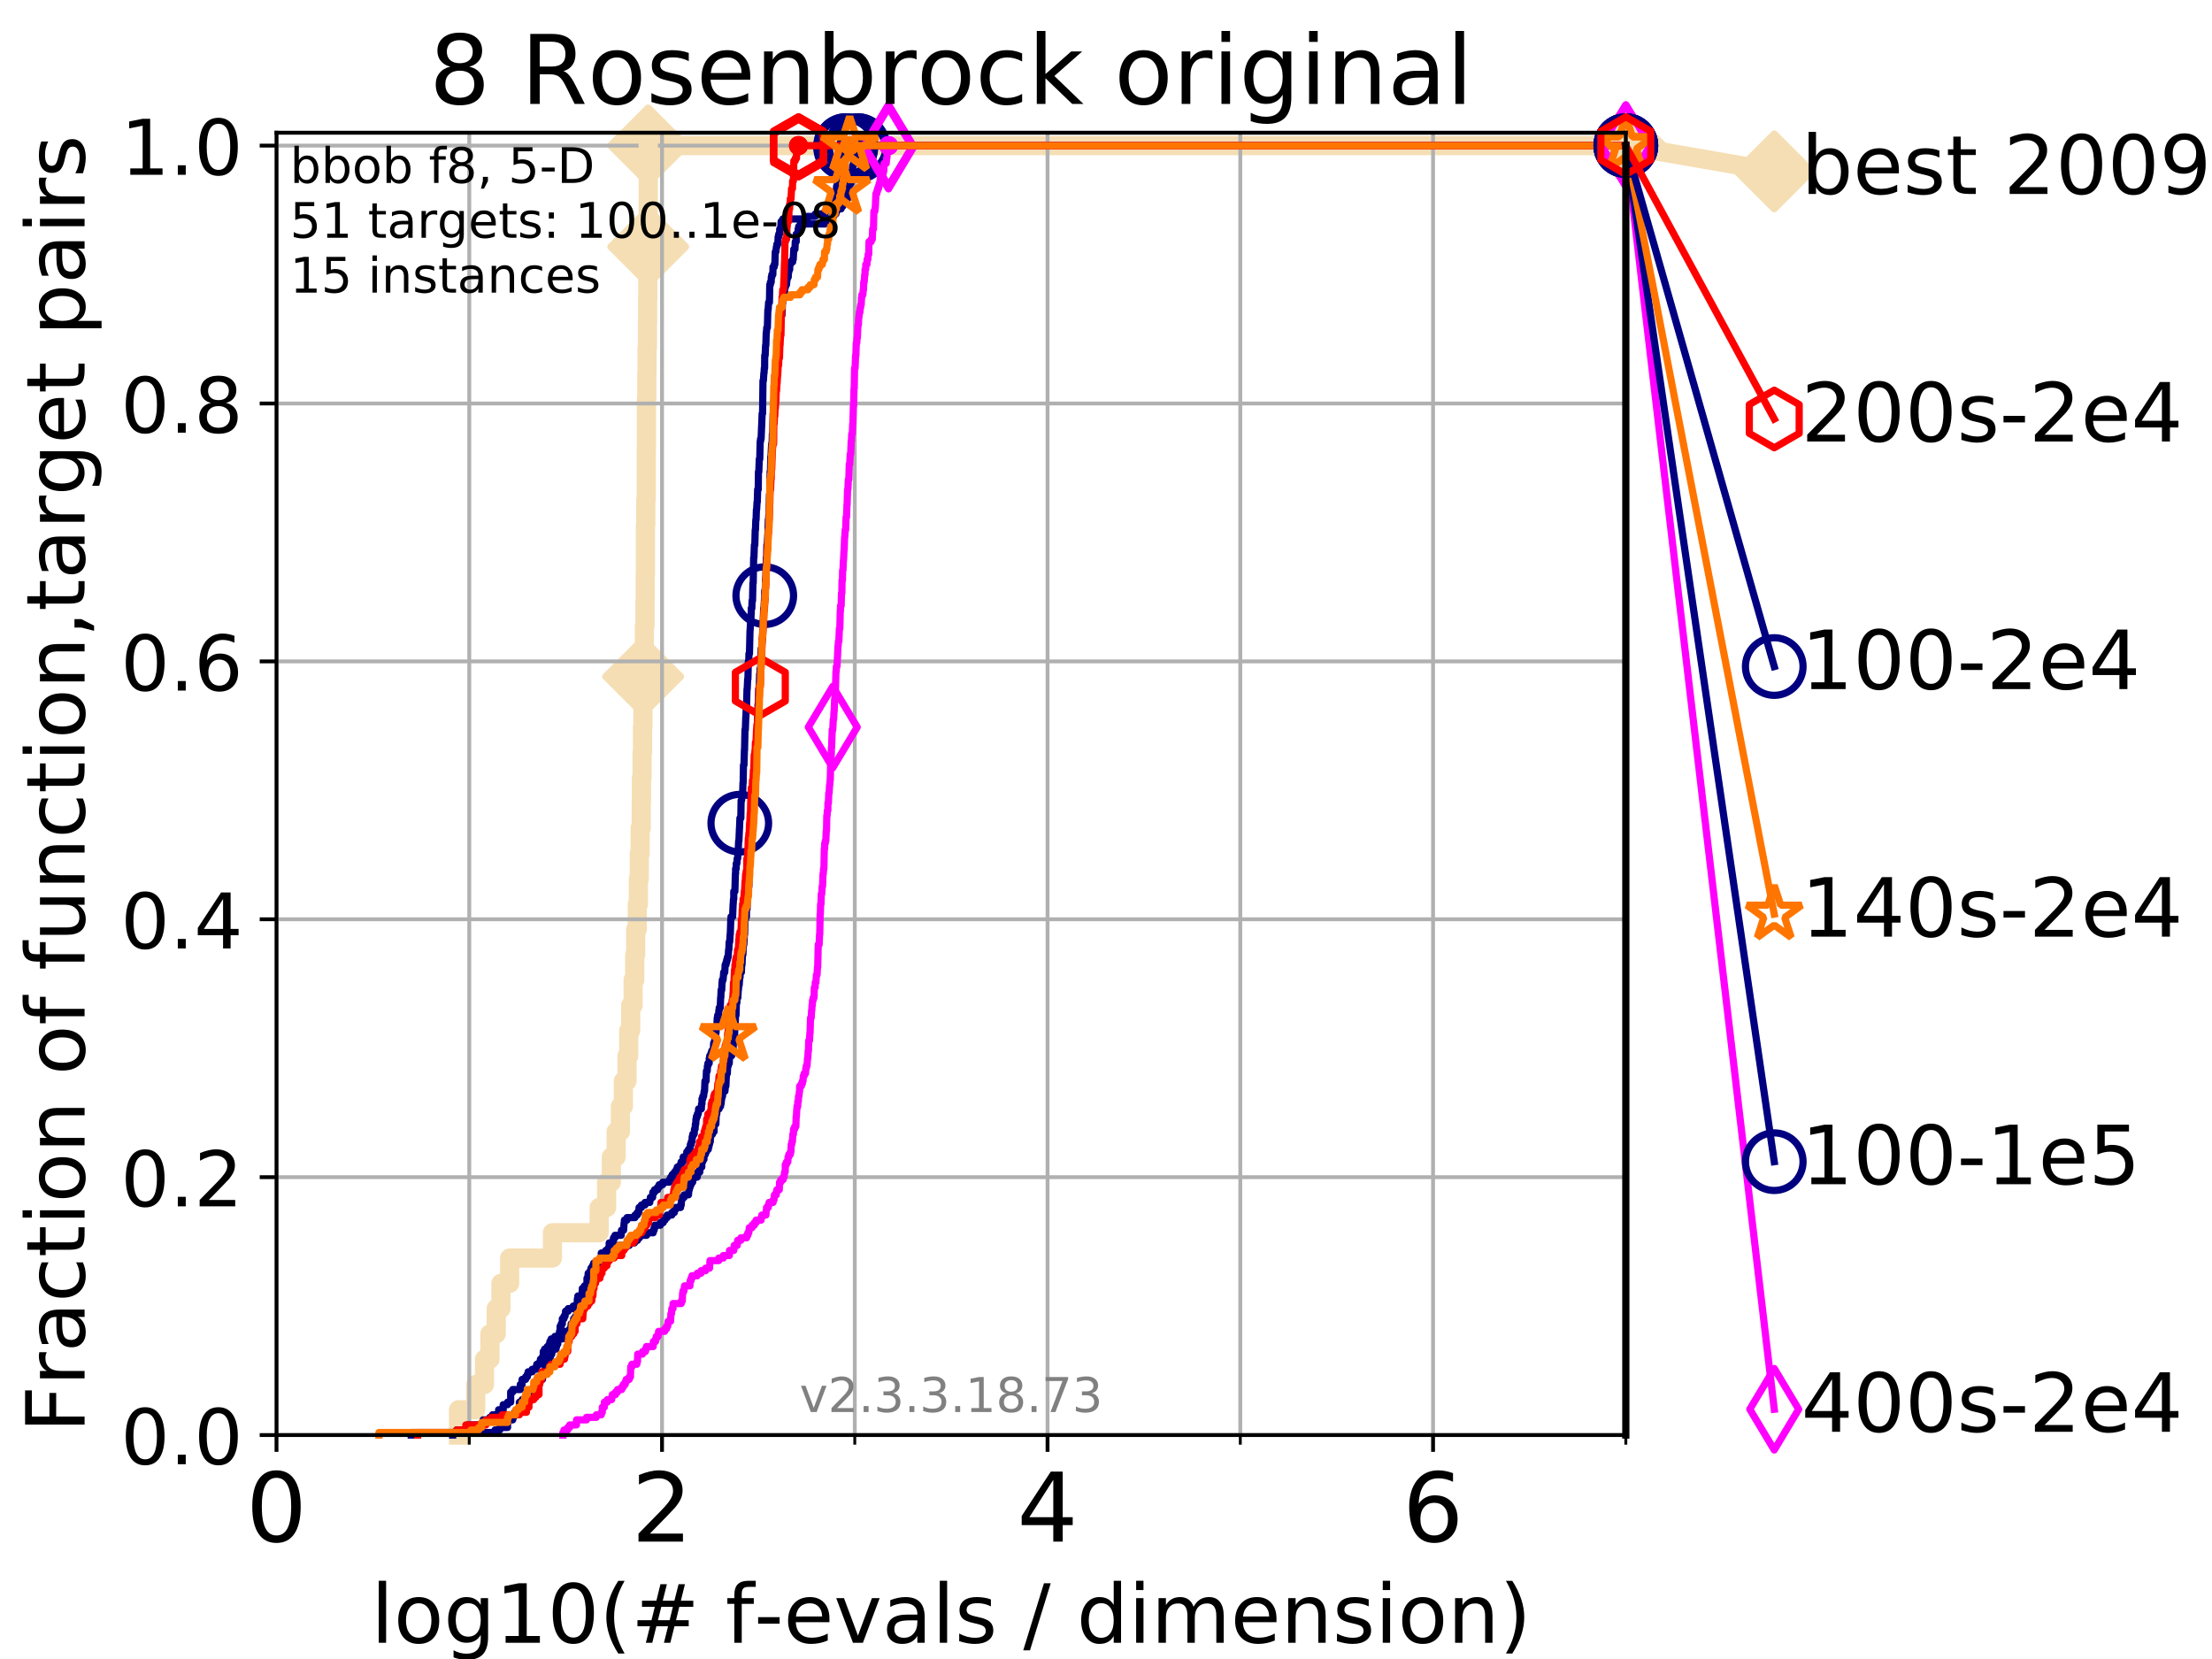 <?xml version="1.0" encoding="utf-8" standalone="no"?>
<!DOCTYPE svg PUBLIC "-//W3C//DTD SVG 1.1//EN"
  "http://www.w3.org/Graphics/SVG/1.1/DTD/svg11.dtd">
<!-- Created with matplotlib (https://matplotlib.org/) -->
<svg height="345.6pt" version="1.1" viewBox="0 0 460.8 345.6" width="460.8pt" xmlns="http://www.w3.org/2000/svg" xmlns:xlink="http://www.w3.org/1999/xlink">
 <defs>
  <style type="text/css">
*{stroke-linecap:butt;stroke-linejoin:round;}
  </style>
 </defs>
 <g id="figure_1">
  <g id="patch_1">
   <path d="M 0 345.6 
L 460.8 345.6 
L 460.8 0 
L 0 0 
z
" style="fill:#ffffff;"/>
  </g>
  <g id="axes_1">
   <g id="patch_2">
    <path d="M 57.6 298.944 
L 338.688 298.944 
L 338.688 27.648 
L 57.6 27.648 
z
" style="fill:#ffffff;"/>
   </g>
   <g id="line2d_1">
    <path d="M 95.526 298.944 
L 95.526 293.677 
L 99.098 293.677 
L 99.098 288.41 
L 100.935 288.41 
L 100.935 283.143 
L 102.06 283.143 
L 102.06 277.877 
L 103.372 277.877 
L 103.372 272.61 
L 104.355 272.61 
L 104.355 267.343 
L 106.169 267.343 
L 106.169 262.076 
L 115.077 262.076 
L 115.077 256.809 
L 124.818 256.809 
L 124.818 251.542 
L 126.372 251.542 
L 126.372 246.275 
L 127.358 246.275 
L 127.358 241.009 
L 128.351 241.009 
L 128.351 235.742 
L 129.233 235.742 
L 129.233 230.475 
L 129.853 230.475 
L 129.853 225.208 
L 130.612 225.208 
L 130.612 219.941 
L 130.979 219.941 
L 130.979 214.674 
L 131.389 214.674 
L 131.389 209.407 
L 131.889 209.407 
L 131.889 204.141 
L 132.23 204.141 
L 132.23 198.874 
L 132.423 198.874 
L 132.423 193.607 
L 132.754 193.607 
L 132.754 188.34 
L 132.987 188.34 
L 132.987 183.073 
L 133.171 183.073 
L 133.171 177.806 
L 133.353 177.806 
L 133.353 172.539 
L 133.578 172.539 
L 133.578 167.272 
L 133.623 167.272 
L 133.623 162.006 
L 133.756 162.006 
L 133.756 156.739 
L 133.844 156.739 
L 133.844 151.472 
L 133.932 151.472 
L 133.932 146.205 
L 133.976 146.205 
L 133.976 140.938 
L 134.063 140.938 
L 134.063 135.671 
L 134.236 135.671 
L 134.236 130.404 
L 134.365 130.404 
L 134.365 125.138 
L 134.407 125.138 
L 134.407 119.871 
L 134.45 119.871 
L 134.45 109.337 
L 134.535 109.337 
L 134.535 104.07 
L 134.619 104.07 
L 134.619 93.536 
L 134.661 93.536 
L 134.661 83.003 
L 134.745 83.003 
L 134.745 77.736 
L 134.787 77.736 
L 134.787 72.469 
L 134.87 72.469 
L 134.87 67.202 
L 134.912 67.202 
L 134.912 61.935 
L 134.953 61.935 
L 134.953 56.668 
L 134.994 56.668 
L 134.994 51.402 
L 135.036 51.402 
L 135.036 30.334 
L 338.688 30.334 
" style="fill:none;stroke:#f5deb3;stroke-linecap:square;stroke-width:4;"/>
   </g>
   <g id="line2d_2">
    <defs>
     <path d="M -0 7.778 
L 7.778 0 
L 0 -7.778 
L -7.778 -0 
z
" id="ma9356ebeec" style="stroke:#f5deb3;stroke-linejoin:miter;stroke-width:1.5;"/>
    </defs>
    <g>
     <use style="fill:#f5deb3;stroke:#f5deb3;stroke-linejoin:miter;stroke-width:1.5;" x="133.976" xlink:href="#ma9356ebeec" y="140.938"/>
     <use style="fill:#f5deb3;stroke:#f5deb3;stroke-linejoin:miter;stroke-width:1.5;" x="135.036" xlink:href="#ma9356ebeec" y="51.402"/>
     <use style="fill:#f5deb3;stroke:#f5deb3;stroke-linejoin:miter;stroke-width:1.5;" x="135.036" xlink:href="#ma9356ebeec" y="30.334"/>
     <use style="fill:#f5deb3;stroke:#f5deb3;stroke-linejoin:miter;stroke-width:1.5;" x="135.036" xlink:href="#ma9356ebeec" y="30.334"/>
     <use style="fill:#f5deb3;stroke:#f5deb3;stroke-linejoin:miter;stroke-width:1.5;" x="338.688" xlink:href="#ma9356ebeec" y="30.334"/>
    </g>
   </g>
   <g id="line2d_3">
    <path style="fill:none;stroke:#f5deb3;stroke-linecap:square;stroke-width:4;"/>
    <g/>
   </g>
   <g id="line2d_4">
    <path d="M 338.688 30.334 
L 369.608 35.706 
" style="fill:none;stroke:#f5deb3;stroke-linecap:square;stroke-width:4;"/>
    <g>
     <use style="fill:#f5deb3;stroke:#f5deb3;stroke-linejoin:miter;stroke-width:1.5;" x="338.688" xlink:href="#ma9356ebeec" y="30.334"/>
     <use style="fill:#f5deb3;stroke:#f5deb3;stroke-linejoin:miter;stroke-width:1.5;" x="369.608" xlink:href="#ma9356ebeec" y="35.706"/>
    </g>
   </g>
   <g id="matplotlib.axis_1">
    <g id="xtick_1">
     <g id="line2d_5">
      <path clip-path="url(#pc02fabffb4)" d="M 57.6 298.944 
L 57.6 27.648 
" style="fill:none;stroke:#b0b0b0;stroke-linecap:square;stroke-width:0.8;"/>
     </g>
     <g id="line2d_6">
      <defs>
       <path d="M 0 0 
L 0 3.5 
" id="m79d6976650" style="stroke:#000000;stroke-width:0.8;"/>
      </defs>
      <g>
       <use style="stroke:#000000;stroke-width:0.8;" x="57.6" xlink:href="#m79d6976650" y="298.944"/>
      </g>
     </g>
     <g id="text_1">
      <!-- 0 -->
      <defs>
       <path d="M 31.781 66.406 
Q 24.172 66.406 20.328 58.906 
Q 16.5 51.422 16.5 36.375 
Q 16.5 21.391 20.328 13.891 
Q 24.172 6.391 31.781 6.391 
Q 39.453 6.391 43.281 13.891 
Q 47.125 21.391 47.125 36.375 
Q 47.125 51.422 43.281 58.906 
Q 39.453 66.406 31.781 66.406 
z
M 31.781 74.219 
Q 44.047 74.219 50.516 64.516 
Q 56.984 54.828 56.984 36.375 
Q 56.984 17.969 50.516 8.266 
Q 44.047 -1.422 31.781 -1.422 
Q 19.531 -1.422 13.062 8.266 
Q 6.594 17.969 6.594 36.375 
Q 6.594 54.828 13.062 64.516 
Q 19.531 74.219 31.781 74.219 
z
" id="DejaVuSans-48"/>
      </defs>
      <g transform="translate(51.237 321.141)scale(0.2 -0.2)">
       <use xlink:href="#DejaVuSans-48"/>
      </g>
     </g>
    </g>
    <g id="xtick_2">
     <g id="line2d_7">
      <path clip-path="url(#pc02fabffb4)" d="M 137.911 298.944 
L 137.911 27.648 
" style="fill:none;stroke:#b0b0b0;stroke-linecap:square;stroke-width:0.8;"/>
     </g>
     <g id="line2d_8">
      <g>
       <use style="stroke:#000000;stroke-width:0.8;" x="137.911" xlink:href="#m79d6976650" y="298.944"/>
      </g>
     </g>
     <g id="text_2">
      <!-- 2 -->
      <defs>
       <path d="M 19.188 8.297 
L 53.609 8.297 
L 53.609 0 
L 7.328 0 
L 7.328 8.297 
Q 12.938 14.109 22.625 23.891 
Q 32.328 33.688 34.812 36.531 
Q 39.547 41.844 41.422 45.531 
Q 43.312 49.219 43.312 52.781 
Q 43.312 58.594 39.234 62.25 
Q 35.156 65.922 28.609 65.922 
Q 23.969 65.922 18.812 64.312 
Q 13.672 62.703 7.812 59.422 
L 7.812 69.391 
Q 13.766 71.781 18.938 73 
Q 24.125 74.219 28.422 74.219 
Q 39.75 74.219 46.484 68.547 
Q 53.219 62.891 53.219 53.422 
Q 53.219 48.922 51.531 44.891 
Q 49.859 40.875 45.406 35.406 
Q 44.188 33.984 37.641 27.219 
Q 31.109 20.453 19.188 8.297 
z
" id="DejaVuSans-50"/>
      </defs>
      <g transform="translate(131.548 321.141)scale(0.2 -0.2)">
       <use xlink:href="#DejaVuSans-50"/>
      </g>
     </g>
    </g>
    <g id="xtick_3">
     <g id="line2d_9">
      <path clip-path="url(#pc02fabffb4)" d="M 218.222 298.944 
L 218.222 27.648 
" style="fill:none;stroke:#b0b0b0;stroke-linecap:square;stroke-width:0.8;"/>
     </g>
     <g id="line2d_10">
      <g>
       <use style="stroke:#000000;stroke-width:0.8;" x="218.222" xlink:href="#m79d6976650" y="298.944"/>
      </g>
     </g>
     <g id="text_3">
      <!-- 4 -->
      <defs>
       <path d="M 37.797 64.312 
L 12.891 25.391 
L 37.797 25.391 
z
M 35.203 72.906 
L 47.609 72.906 
L 47.609 25.391 
L 58.016 25.391 
L 58.016 17.188 
L 47.609 17.188 
L 47.609 0 
L 37.797 0 
L 37.797 17.188 
L 4.891 17.188 
L 4.891 26.703 
z
" id="DejaVuSans-52"/>
      </defs>
      <g transform="translate(211.859 321.141)scale(0.2 -0.2)">
       <use xlink:href="#DejaVuSans-52"/>
      </g>
     </g>
    </g>
    <g id="xtick_4">
     <g id="line2d_11">
      <path clip-path="url(#pc02fabffb4)" d="M 298.533 298.944 
L 298.533 27.648 
" style="fill:none;stroke:#b0b0b0;stroke-linecap:square;stroke-width:0.8;"/>
     </g>
     <g id="line2d_12">
      <g>
       <use style="stroke:#000000;stroke-width:0.8;" x="298.533" xlink:href="#m79d6976650" y="298.944"/>
      </g>
     </g>
     <g id="text_4">
      <!-- 6 -->
      <defs>
       <path d="M 33.016 40.375 
Q 26.375 40.375 22.484 35.828 
Q 18.609 31.297 18.609 23.391 
Q 18.609 15.531 22.484 10.953 
Q 26.375 6.391 33.016 6.391 
Q 39.656 6.391 43.531 10.953 
Q 47.406 15.531 47.406 23.391 
Q 47.406 31.297 43.531 35.828 
Q 39.656 40.375 33.016 40.375 
z
M 52.594 71.297 
L 52.594 62.312 
Q 48.875 64.062 45.094 64.984 
Q 41.312 65.922 37.594 65.922 
Q 27.828 65.922 22.672 59.328 
Q 17.531 52.734 16.797 39.406 
Q 19.672 43.656 24.016 45.922 
Q 28.375 48.188 33.594 48.188 
Q 44.578 48.188 50.953 41.516 
Q 57.328 34.859 57.328 23.391 
Q 57.328 12.156 50.688 5.359 
Q 44.047 -1.422 33.016 -1.422 
Q 20.359 -1.422 13.672 8.266 
Q 6.984 17.969 6.984 36.375 
Q 6.984 53.656 15.188 63.938 
Q 23.391 74.219 37.203 74.219 
Q 40.922 74.219 44.703 73.484 
Q 48.484 72.75 52.594 71.297 
z
" id="DejaVuSans-54"/>
      </defs>
      <g transform="translate(292.17 321.141)scale(0.2 -0.2)">
       <use xlink:href="#DejaVuSans-54"/>
      </g>
     </g>
    </g>
    <g id="xtick_5">
     <g id="line2d_13">
      <path clip-path="url(#pc02fabffb4)" d="M 97.755 298.944 
L 97.755 27.648 
" style="fill:none;stroke:#b0b0b0;stroke-linecap:square;stroke-width:0.8;"/>
     </g>
     <g id="line2d_14">
      <defs>
       <path d="M 0 0 
L 0 2 
" id="ma00dd9e1ba" style="stroke:#000000;stroke-width:0.6;"/>
      </defs>
      <g>
       <use style="stroke:#000000;stroke-width:0.6;" x="97.755" xlink:href="#ma00dd9e1ba" y="298.944"/>
      </g>
     </g>
    </g>
    <g id="xtick_6">
     <g id="line2d_15">
      <path clip-path="url(#pc02fabffb4)" d="M 178.066 298.944 
L 178.066 27.648 
" style="fill:none;stroke:#b0b0b0;stroke-linecap:square;stroke-width:0.8;"/>
     </g>
     <g id="line2d_16">
      <g>
       <use style="stroke:#000000;stroke-width:0.6;" x="178.066" xlink:href="#ma00dd9e1ba" y="298.944"/>
      </g>
     </g>
    </g>
    <g id="xtick_7">
     <g id="line2d_17">
      <path clip-path="url(#pc02fabffb4)" d="M 258.377 298.944 
L 258.377 27.648 
" style="fill:none;stroke:#b0b0b0;stroke-linecap:square;stroke-width:0.8;"/>
     </g>
     <g id="line2d_18">
      <g>
       <use style="stroke:#000000;stroke-width:0.6;" x="258.377" xlink:href="#ma00dd9e1ba" y="298.944"/>
      </g>
     </g>
    </g>
    <g id="xtick_8">
     <g id="line2d_19">
      <path clip-path="url(#pc02fabffb4)" d="M 338.688 298.944 
L 338.688 27.648 
" style="fill:none;stroke:#b0b0b0;stroke-linecap:square;stroke-width:0.8;"/>
     </g>
     <g id="line2d_20">
      <g>
       <use style="stroke:#000000;stroke-width:0.6;" x="338.688" xlink:href="#ma00dd9e1ba" y="298.944"/>
      </g>
     </g>
    </g>
    <g id="text_5">
     <!-- log10(# f-evals / dimension) -->
     <defs>
      <path d="M 9.422 75.984 
L 18.406 75.984 
L 18.406 0 
L 9.422 0 
z
" id="DejaVuSans-108"/>
      <path d="M 30.609 48.391 
Q 23.391 48.391 19.188 42.75 
Q 14.984 37.109 14.984 27.297 
Q 14.984 17.484 19.156 11.844 
Q 23.344 6.203 30.609 6.203 
Q 37.797 6.203 41.984 11.859 
Q 46.188 17.531 46.188 27.297 
Q 46.188 37.016 41.984 42.703 
Q 37.797 48.391 30.609 48.391 
z
M 30.609 56 
Q 42.328 56 49.016 48.375 
Q 55.719 40.766 55.719 27.297 
Q 55.719 13.875 49.016 6.219 
Q 42.328 -1.422 30.609 -1.422 
Q 18.844 -1.422 12.172 6.219 
Q 5.516 13.875 5.516 27.297 
Q 5.516 40.766 12.172 48.375 
Q 18.844 56 30.609 56 
z
" id="DejaVuSans-111"/>
      <path d="M 45.406 27.984 
Q 45.406 37.75 41.375 43.109 
Q 37.359 48.484 30.078 48.484 
Q 22.859 48.484 18.828 43.109 
Q 14.797 37.75 14.797 27.984 
Q 14.797 18.266 18.828 12.891 
Q 22.859 7.516 30.078 7.516 
Q 37.359 7.516 41.375 12.891 
Q 45.406 18.266 45.406 27.984 
z
M 54.391 6.781 
Q 54.391 -7.172 48.188 -13.984 
Q 42 -20.797 29.203 -20.797 
Q 24.469 -20.797 20.266 -20.094 
Q 16.062 -19.391 12.109 -17.922 
L 12.109 -9.188 
Q 16.062 -11.328 19.922 -12.344 
Q 23.781 -13.375 27.781 -13.375 
Q 36.625 -13.375 41.016 -8.766 
Q 45.406 -4.156 45.406 5.172 
L 45.406 9.625 
Q 42.625 4.781 38.281 2.391 
Q 33.938 0 27.875 0 
Q 17.828 0 11.672 7.656 
Q 5.516 15.328 5.516 27.984 
Q 5.516 40.672 11.672 48.328 
Q 17.828 56 27.875 56 
Q 33.938 56 38.281 53.609 
Q 42.625 51.219 45.406 46.391 
L 45.406 54.688 
L 54.391 54.688 
z
" id="DejaVuSans-103"/>
      <path d="M 12.406 8.297 
L 28.516 8.297 
L 28.516 63.922 
L 10.984 60.406 
L 10.984 69.391 
L 28.422 72.906 
L 38.281 72.906 
L 38.281 8.297 
L 54.391 8.297 
L 54.391 0 
L 12.406 0 
z
" id="DejaVuSans-49"/>
      <path d="M 31 75.875 
Q 24.469 64.656 21.281 53.656 
Q 18.109 42.672 18.109 31.391 
Q 18.109 20.125 21.312 9.062 
Q 24.516 -2 31 -13.188 
L 23.188 -13.188 
Q 15.875 -1.703 12.234 9.375 
Q 8.594 20.453 8.594 31.391 
Q 8.594 42.281 12.203 53.312 
Q 15.828 64.359 23.188 75.875 
z
" id="DejaVuSans-40"/>
      <path d="M 51.125 44 
L 36.922 44 
L 32.812 27.688 
L 47.125 27.688 
z
M 43.797 71.781 
L 38.719 51.516 
L 52.984 51.516 
L 58.109 71.781 
L 65.922 71.781 
L 60.891 51.516 
L 76.125 51.516 
L 76.125 44 
L 58.984 44 
L 54.984 27.688 
L 70.516 27.688 
L 70.516 20.219 
L 53.078 20.219 
L 48 0 
L 40.188 0 
L 45.219 20.219 
L 30.906 20.219 
L 25.875 0 
L 18.016 0 
L 23.094 20.219 
L 7.719 20.219 
L 7.719 27.688 
L 24.906 27.688 
L 29 44 
L 13.281 44 
L 13.281 51.516 
L 30.906 51.516 
L 35.891 71.781 
z
" id="DejaVuSans-35"/>
      <path id="DejaVuSans-32"/>
      <path d="M 37.109 75.984 
L 37.109 68.5 
L 28.516 68.5 
Q 23.688 68.5 21.797 66.547 
Q 19.922 64.594 19.922 59.516 
L 19.922 54.688 
L 34.719 54.688 
L 34.719 47.703 
L 19.922 47.703 
L 19.922 0 
L 10.891 0 
L 10.891 47.703 
L 2.297 47.703 
L 2.297 54.688 
L 10.891 54.688 
L 10.891 58.5 
Q 10.891 67.625 15.141 71.797 
Q 19.391 75.984 28.609 75.984 
z
" id="DejaVuSans-102"/>
      <path d="M 4.891 31.391 
L 31.203 31.391 
L 31.203 23.391 
L 4.891 23.391 
z
" id="DejaVuSans-45"/>
      <path d="M 56.203 29.594 
L 56.203 25.203 
L 14.891 25.203 
Q 15.484 15.922 20.484 11.062 
Q 25.484 6.203 34.422 6.203 
Q 39.594 6.203 44.453 7.469 
Q 49.312 8.734 54.109 11.281 
L 54.109 2.781 
Q 49.266 0.734 44.188 -0.344 
Q 39.109 -1.422 33.891 -1.422 
Q 20.797 -1.422 13.156 6.188 
Q 5.516 13.812 5.516 26.812 
Q 5.516 40.234 12.766 48.109 
Q 20.016 56 32.328 56 
Q 43.359 56 49.781 48.891 
Q 56.203 41.797 56.203 29.594 
z
M 47.219 32.234 
Q 47.125 39.594 43.094 43.984 
Q 39.062 48.391 32.422 48.391 
Q 24.906 48.391 20.391 44.141 
Q 15.875 39.891 15.188 32.172 
z
" id="DejaVuSans-101"/>
      <path d="M 2.984 54.688 
L 12.5 54.688 
L 29.594 8.797 
L 46.688 54.688 
L 56.203 54.688 
L 35.688 0 
L 23.484 0 
z
" id="DejaVuSans-118"/>
      <path d="M 34.281 27.484 
Q 23.391 27.484 19.188 25 
Q 14.984 22.516 14.984 16.5 
Q 14.984 11.719 18.141 8.906 
Q 21.297 6.109 26.703 6.109 
Q 34.188 6.109 38.703 11.406 
Q 43.219 16.703 43.219 25.484 
L 43.219 27.484 
z
M 52.203 31.203 
L 52.203 0 
L 43.219 0 
L 43.219 8.297 
Q 40.141 3.328 35.547 0.953 
Q 30.953 -1.422 24.312 -1.422 
Q 15.922 -1.422 10.953 3.297 
Q 6 8.016 6 15.922 
Q 6 25.141 12.172 29.828 
Q 18.359 34.516 30.609 34.516 
L 43.219 34.516 
L 43.219 35.406 
Q 43.219 41.609 39.141 45 
Q 35.062 48.391 27.688 48.391 
Q 23 48.391 18.547 47.266 
Q 14.109 46.141 10.016 43.891 
L 10.016 52.203 
Q 14.938 54.109 19.578 55.047 
Q 24.219 56 28.609 56 
Q 40.484 56 46.344 49.844 
Q 52.203 43.703 52.203 31.203 
z
" id="DejaVuSans-97"/>
      <path d="M 44.281 53.078 
L 44.281 44.578 
Q 40.484 46.531 36.375 47.5 
Q 32.281 48.484 27.875 48.484 
Q 21.188 48.484 17.844 46.438 
Q 14.5 44.391 14.5 40.281 
Q 14.5 37.156 16.891 35.375 
Q 19.281 33.594 26.516 31.984 
L 29.594 31.297 
Q 39.156 29.25 43.188 25.516 
Q 47.219 21.781 47.219 15.094 
Q 47.219 7.469 41.188 3.016 
Q 35.156 -1.422 24.609 -1.422 
Q 20.219 -1.422 15.453 -0.562 
Q 10.688 0.297 5.422 2 
L 5.422 11.281 
Q 10.406 8.688 15.234 7.391 
Q 20.062 6.109 24.812 6.109 
Q 31.156 6.109 34.562 8.281 
Q 37.984 10.453 37.984 14.406 
Q 37.984 18.062 35.516 20.016 
Q 33.062 21.969 24.703 23.781 
L 21.578 24.516 
Q 13.234 26.266 9.516 29.906 
Q 5.812 33.547 5.812 39.891 
Q 5.812 47.609 11.281 51.797 
Q 16.75 56 26.812 56 
Q 31.781 56 36.172 55.266 
Q 40.578 54.547 44.281 53.078 
z
" id="DejaVuSans-115"/>
      <path d="M 25.391 72.906 
L 33.688 72.906 
L 8.297 -9.281 
L 0 -9.281 
z
" id="DejaVuSans-47"/>
      <path d="M 45.406 46.391 
L 45.406 75.984 
L 54.391 75.984 
L 54.391 0 
L 45.406 0 
L 45.406 8.203 
Q 42.578 3.328 38.25 0.953 
Q 33.938 -1.422 27.875 -1.422 
Q 17.969 -1.422 11.734 6.484 
Q 5.516 14.406 5.516 27.297 
Q 5.516 40.188 11.734 48.094 
Q 17.969 56 27.875 56 
Q 33.938 56 38.25 53.625 
Q 42.578 51.266 45.406 46.391 
z
M 14.797 27.297 
Q 14.797 17.391 18.875 11.75 
Q 22.953 6.109 30.078 6.109 
Q 37.203 6.109 41.297 11.75 
Q 45.406 17.391 45.406 27.297 
Q 45.406 37.203 41.297 42.844 
Q 37.203 48.484 30.078 48.484 
Q 22.953 48.484 18.875 42.844 
Q 14.797 37.203 14.797 27.297 
z
" id="DejaVuSans-100"/>
      <path d="M 9.422 54.688 
L 18.406 54.688 
L 18.406 0 
L 9.422 0 
z
M 9.422 75.984 
L 18.406 75.984 
L 18.406 64.594 
L 9.422 64.594 
z
" id="DejaVuSans-105"/>
      <path d="M 52 44.188 
Q 55.375 50.25 60.062 53.125 
Q 64.75 56 71.094 56 
Q 79.641 56 84.281 50.016 
Q 88.922 44.047 88.922 33.016 
L 88.922 0 
L 79.891 0 
L 79.891 32.719 
Q 79.891 40.578 77.094 44.375 
Q 74.312 48.188 68.609 48.188 
Q 61.625 48.188 57.562 43.547 
Q 53.516 38.922 53.516 30.906 
L 53.516 0 
L 44.484 0 
L 44.484 32.719 
Q 44.484 40.625 41.703 44.406 
Q 38.922 48.188 33.109 48.188 
Q 26.219 48.188 22.156 43.531 
Q 18.109 38.875 18.109 30.906 
L 18.109 0 
L 9.078 0 
L 9.078 54.688 
L 18.109 54.688 
L 18.109 46.188 
Q 21.188 51.219 25.484 53.609 
Q 29.781 56 35.688 56 
Q 41.656 56 45.828 52.969 
Q 50 49.953 52 44.188 
z
" id="DejaVuSans-109"/>
      <path d="M 54.891 33.016 
L 54.891 0 
L 45.906 0 
L 45.906 32.719 
Q 45.906 40.484 42.875 44.328 
Q 39.844 48.188 33.797 48.188 
Q 26.516 48.188 22.312 43.547 
Q 18.109 38.922 18.109 30.906 
L 18.109 0 
L 9.078 0 
L 9.078 54.688 
L 18.109 54.688 
L 18.109 46.188 
Q 21.344 51.125 25.703 53.562 
Q 30.078 56 35.797 56 
Q 45.219 56 50.047 50.172 
Q 54.891 44.344 54.891 33.016 
z
" id="DejaVuSans-110"/>
      <path d="M 8.016 75.875 
L 15.828 75.875 
Q 23.141 64.359 26.781 53.312 
Q 30.422 42.281 30.422 31.391 
Q 30.422 20.453 26.781 9.375 
Q 23.141 -1.703 15.828 -13.188 
L 8.016 -13.188 
Q 14.5 -2 17.703 9.062 
Q 20.906 20.125 20.906 31.391 
Q 20.906 42.672 17.703 53.656 
Q 14.5 64.656 8.016 75.875 
z
" id="DejaVuSans-41"/>
     </defs>
     <g transform="translate(77.303 342.218)scale(0.17 -0.17)">
      <use xlink:href="#DejaVuSans-108"/>
      <use x="27.783" xlink:href="#DejaVuSans-111"/>
      <use x="88.965" xlink:href="#DejaVuSans-103"/>
      <use x="152.441" xlink:href="#DejaVuSans-49"/>
      <use x="216.064" xlink:href="#DejaVuSans-48"/>
      <use x="279.688" xlink:href="#DejaVuSans-40"/>
      <use x="318.701" xlink:href="#DejaVuSans-35"/>
      <use x="402.49" xlink:href="#DejaVuSans-32"/>
      <use x="434.277" xlink:href="#DejaVuSans-102"/>
      <use x="469.404" xlink:href="#DejaVuSans-45"/>
      <use x="505.488" xlink:href="#DejaVuSans-101"/>
      <use x="567.012" xlink:href="#DejaVuSans-118"/>
      <use x="626.191" xlink:href="#DejaVuSans-97"/>
      <use x="687.471" xlink:href="#DejaVuSans-108"/>
      <use x="715.254" xlink:href="#DejaVuSans-115"/>
      <use x="767.354" xlink:href="#DejaVuSans-32"/>
      <use x="799.141" xlink:href="#DejaVuSans-47"/>
      <use x="832.832" xlink:href="#DejaVuSans-32"/>
      <use x="864.619" xlink:href="#DejaVuSans-100"/>
      <use x="928.096" xlink:href="#DejaVuSans-105"/>
      <use x="955.879" xlink:href="#DejaVuSans-109"/>
      <use x="1053.291" xlink:href="#DejaVuSans-101"/>
      <use x="1114.814" xlink:href="#DejaVuSans-110"/>
      <use x="1178.193" xlink:href="#DejaVuSans-115"/>
      <use x="1230.293" xlink:href="#DejaVuSans-105"/>
      <use x="1258.076" xlink:href="#DejaVuSans-111"/>
      <use x="1319.258" xlink:href="#DejaVuSans-110"/>
      <use x="1382.637" xlink:href="#DejaVuSans-41"/>
     </g>
    </g>
   </g>
   <g id="matplotlib.axis_2">
    <g id="ytick_1">
     <g id="line2d_21">
      <path clip-path="url(#pc02fabffb4)" d="M 57.6 298.944 
L 338.688 298.944 
" style="fill:none;stroke:#b0b0b0;stroke-linecap:square;stroke-width:0.8;"/>
     </g>
     <g id="line2d_22">
      <defs>
       <path d="M 0 0 
L -3.5 0 
" id="m1b1d7c60af" style="stroke:#000000;stroke-width:0.8;"/>
      </defs>
      <g>
       <use style="stroke:#000000;stroke-width:0.8;" x="57.6" xlink:href="#m1b1d7c60af" y="298.944"/>
      </g>
     </g>
     <g id="text_6">
      <!-- 0.0 -->
      <defs>
       <path d="M 10.688 12.406 
L 21 12.406 
L 21 0 
L 10.688 0 
z
" id="DejaVuSans-46"/>
      </defs>
      <g transform="translate(25.155 305.023)scale(0.16 -0.16)">
       <use xlink:href="#DejaVuSans-48"/>
       <use x="63.623" xlink:href="#DejaVuSans-46"/>
       <use x="95.41" xlink:href="#DejaVuSans-48"/>
      </g>
     </g>
    </g>
    <g id="ytick_2">
     <g id="line2d_23">
      <path clip-path="url(#pc02fabffb4)" d="M 57.6 245.222 
L 338.688 245.222 
" style="fill:none;stroke:#b0b0b0;stroke-linecap:square;stroke-width:0.8;"/>
     </g>
     <g id="line2d_24">
      <g>
       <use style="stroke:#000000;stroke-width:0.8;" x="57.6" xlink:href="#m1b1d7c60af" y="245.222"/>
      </g>
     </g>
     <g id="text_7">
      <!-- 0.2 -->
      <g transform="translate(25.155 251.301)scale(0.16 -0.16)">
       <use xlink:href="#DejaVuSans-48"/>
       <use x="63.623" xlink:href="#DejaVuSans-46"/>
       <use x="95.41" xlink:href="#DejaVuSans-50"/>
      </g>
     </g>
    </g>
    <g id="ytick_3">
     <g id="line2d_25">
      <path clip-path="url(#pc02fabffb4)" d="M 57.6 191.5 
L 338.688 191.5 
" style="fill:none;stroke:#b0b0b0;stroke-linecap:square;stroke-width:0.8;"/>
     </g>
     <g id="line2d_26">
      <g>
       <use style="stroke:#000000;stroke-width:0.8;" x="57.6" xlink:href="#m1b1d7c60af" y="191.5"/>
      </g>
     </g>
     <g id="text_8">
      <!-- 0.4 -->
      <g transform="translate(25.155 197.579)scale(0.16 -0.16)">
       <use xlink:href="#DejaVuSans-48"/>
       <use x="63.623" xlink:href="#DejaVuSans-46"/>
       <use x="95.41" xlink:href="#DejaVuSans-52"/>
      </g>
     </g>
    </g>
    <g id="ytick_4">
     <g id="line2d_27">
      <path clip-path="url(#pc02fabffb4)" d="M 57.6 137.778 
L 338.688 137.778 
" style="fill:none;stroke:#b0b0b0;stroke-linecap:square;stroke-width:0.8;"/>
     </g>
     <g id="line2d_28">
      <g>
       <use style="stroke:#000000;stroke-width:0.8;" x="57.6" xlink:href="#m1b1d7c60af" y="137.778"/>
      </g>
     </g>
     <g id="text_9">
      <!-- 0.6 -->
      <g transform="translate(25.155 143.857)scale(0.16 -0.16)">
       <use xlink:href="#DejaVuSans-48"/>
       <use x="63.623" xlink:href="#DejaVuSans-46"/>
       <use x="95.41" xlink:href="#DejaVuSans-54"/>
      </g>
     </g>
    </g>
    <g id="ytick_5">
     <g id="line2d_29">
      <path clip-path="url(#pc02fabffb4)" d="M 57.6 84.056 
L 338.688 84.056 
" style="fill:none;stroke:#b0b0b0;stroke-linecap:square;stroke-width:0.8;"/>
     </g>
     <g id="line2d_30">
      <g>
       <use style="stroke:#000000;stroke-width:0.8;" x="57.6" xlink:href="#m1b1d7c60af" y="84.056"/>
      </g>
     </g>
     <g id="text_10">
      <!-- 0.8 -->
      <defs>
       <path d="M 31.781 34.625 
Q 24.75 34.625 20.719 30.859 
Q 16.703 27.094 16.703 20.516 
Q 16.703 13.922 20.719 10.156 
Q 24.75 6.391 31.781 6.391 
Q 38.812 6.391 42.859 10.172 
Q 46.922 13.969 46.922 20.516 
Q 46.922 27.094 42.891 30.859 
Q 38.875 34.625 31.781 34.625 
z
M 21.922 38.812 
Q 15.578 40.375 12.031 44.719 
Q 8.5 49.078 8.5 55.328 
Q 8.5 64.062 14.719 69.141 
Q 20.953 74.219 31.781 74.219 
Q 42.672 74.219 48.875 69.141 
Q 55.078 64.062 55.078 55.328 
Q 55.078 49.078 51.531 44.719 
Q 48 40.375 41.703 38.812 
Q 48.828 37.156 52.797 32.312 
Q 56.781 27.484 56.781 20.516 
Q 56.781 9.906 50.312 4.234 
Q 43.844 -1.422 31.781 -1.422 
Q 19.734 -1.422 13.25 4.234 
Q 6.781 9.906 6.781 20.516 
Q 6.781 27.484 10.781 32.312 
Q 14.797 37.156 21.922 38.812 
z
M 18.312 54.391 
Q 18.312 48.734 21.844 45.562 
Q 25.391 42.391 31.781 42.391 
Q 38.141 42.391 41.719 45.562 
Q 45.312 48.734 45.312 54.391 
Q 45.312 60.062 41.719 63.234 
Q 38.141 66.406 31.781 66.406 
Q 25.391 66.406 21.844 63.234 
Q 18.312 60.062 18.312 54.391 
z
" id="DejaVuSans-56"/>
      </defs>
      <g transform="translate(25.155 90.135)scale(0.16 -0.16)">
       <use xlink:href="#DejaVuSans-48"/>
       <use x="63.623" xlink:href="#DejaVuSans-46"/>
       <use x="95.41" xlink:href="#DejaVuSans-56"/>
      </g>
     </g>
    </g>
    <g id="ytick_6">
     <g id="line2d_31">
      <path clip-path="url(#pc02fabffb4)" d="M 57.6 30.334 
L 338.688 30.334 
" style="fill:none;stroke:#b0b0b0;stroke-linecap:square;stroke-width:0.8;"/>
     </g>
     <g id="line2d_32">
      <g>
       <use style="stroke:#000000;stroke-width:0.8;" x="57.6" xlink:href="#m1b1d7c60af" y="30.334"/>
      </g>
     </g>
     <g id="text_11">
      <!-- 1.0 -->
      <g transform="translate(25.155 36.413)scale(0.16 -0.16)">
       <use xlink:href="#DejaVuSans-49"/>
       <use x="63.623" xlink:href="#DejaVuSans-46"/>
       <use x="95.41" xlink:href="#DejaVuSans-48"/>
      </g>
     </g>
    </g>
    <g id="text_12">
     <!-- Fraction of function,target pairs -->
     <defs>
      <path d="M 9.812 72.906 
L 51.703 72.906 
L 51.703 64.594 
L 19.672 64.594 
L 19.672 43.109 
L 48.578 43.109 
L 48.578 34.812 
L 19.672 34.812 
L 19.672 0 
L 9.812 0 
z
" id="DejaVuSans-70"/>
      <path d="M 41.109 46.297 
Q 39.594 47.172 37.812 47.578 
Q 36.031 48 33.891 48 
Q 26.266 48 22.188 43.047 
Q 18.109 38.094 18.109 28.812 
L 18.109 0 
L 9.078 0 
L 9.078 54.688 
L 18.109 54.688 
L 18.109 46.188 
Q 20.953 51.172 25.484 53.578 
Q 30.031 56 36.531 56 
Q 37.453 56 38.578 55.875 
Q 39.703 55.766 41.062 55.516 
z
" id="DejaVuSans-114"/>
      <path d="M 48.781 52.594 
L 48.781 44.188 
Q 44.969 46.297 41.141 47.344 
Q 37.312 48.391 33.406 48.391 
Q 24.656 48.391 19.812 42.844 
Q 14.984 37.312 14.984 27.297 
Q 14.984 17.281 19.812 11.734 
Q 24.656 6.203 33.406 6.203 
Q 37.312 6.203 41.141 7.25 
Q 44.969 8.297 48.781 10.406 
L 48.781 2.094 
Q 45.016 0.344 40.984 -0.531 
Q 36.969 -1.422 32.422 -1.422 
Q 20.062 -1.422 12.781 6.344 
Q 5.516 14.109 5.516 27.297 
Q 5.516 40.672 12.859 48.328 
Q 20.219 56 33.016 56 
Q 37.156 56 41.109 55.141 
Q 45.062 54.297 48.781 52.594 
z
" id="DejaVuSans-99"/>
      <path d="M 18.312 70.219 
L 18.312 54.688 
L 36.812 54.688 
L 36.812 47.703 
L 18.312 47.703 
L 18.312 18.016 
Q 18.312 11.328 20.141 9.422 
Q 21.969 7.516 27.594 7.516 
L 36.812 7.516 
L 36.812 0 
L 27.594 0 
Q 17.188 0 13.234 3.875 
Q 9.281 7.766 9.281 18.016 
L 9.281 47.703 
L 2.688 47.703 
L 2.688 54.688 
L 9.281 54.688 
L 9.281 70.219 
z
" id="DejaVuSans-116"/>
      <path d="M 8.5 21.578 
L 8.5 54.688 
L 17.484 54.688 
L 17.484 21.922 
Q 17.484 14.156 20.5 10.266 
Q 23.531 6.391 29.594 6.391 
Q 36.859 6.391 41.078 11.031 
Q 45.312 15.672 45.312 23.688 
L 45.312 54.688 
L 54.297 54.688 
L 54.297 0 
L 45.312 0 
L 45.312 8.406 
Q 42.047 3.422 37.719 1 
Q 33.406 -1.422 27.688 -1.422 
Q 18.266 -1.422 13.375 4.438 
Q 8.5 10.297 8.5 21.578 
z
M 31.109 56 
z
" id="DejaVuSans-117"/>
      <path d="M 11.719 12.406 
L 22.016 12.406 
L 22.016 4 
L 14.016 -11.625 
L 7.719 -11.625 
L 11.719 4 
z
" id="DejaVuSans-44"/>
      <path d="M 18.109 8.203 
L 18.109 -20.797 
L 9.078 -20.797 
L 9.078 54.688 
L 18.109 54.688 
L 18.109 46.391 
Q 20.953 51.266 25.266 53.625 
Q 29.594 56 35.594 56 
Q 45.562 56 51.781 48.094 
Q 58.016 40.188 58.016 27.297 
Q 58.016 14.406 51.781 6.484 
Q 45.562 -1.422 35.594 -1.422 
Q 29.594 -1.422 25.266 0.953 
Q 20.953 3.328 18.109 8.203 
z
M 48.688 27.297 
Q 48.688 37.203 44.609 42.844 
Q 40.531 48.484 33.406 48.484 
Q 26.266 48.484 22.188 42.844 
Q 18.109 37.203 18.109 27.297 
Q 18.109 17.391 22.188 11.75 
Q 26.266 6.109 33.406 6.109 
Q 40.531 6.109 44.609 11.75 
Q 48.688 17.391 48.688 27.297 
z
" id="DejaVuSans-112"/>
     </defs>
     <g transform="translate(17.62 298.435)rotate(-90)scale(0.17 -0.17)">
      <use xlink:href="#DejaVuSans-70"/>
      <use x="57.41" xlink:href="#DejaVuSans-114"/>
      <use x="98.523" xlink:href="#DejaVuSans-97"/>
      <use x="159.803" xlink:href="#DejaVuSans-99"/>
      <use x="214.783" xlink:href="#DejaVuSans-116"/>
      <use x="253.992" xlink:href="#DejaVuSans-105"/>
      <use x="281.775" xlink:href="#DejaVuSans-111"/>
      <use x="342.957" xlink:href="#DejaVuSans-110"/>
      <use x="406.336" xlink:href="#DejaVuSans-32"/>
      <use x="438.123" xlink:href="#DejaVuSans-111"/>
      <use x="499.305" xlink:href="#DejaVuSans-102"/>
      <use x="534.51" xlink:href="#DejaVuSans-32"/>
      <use x="566.297" xlink:href="#DejaVuSans-102"/>
      <use x="601.502" xlink:href="#DejaVuSans-117"/>
      <use x="664.881" xlink:href="#DejaVuSans-110"/>
      <use x="728.26" xlink:href="#DejaVuSans-99"/>
      <use x="783.24" xlink:href="#DejaVuSans-116"/>
      <use x="822.449" xlink:href="#DejaVuSans-105"/>
      <use x="850.232" xlink:href="#DejaVuSans-111"/>
      <use x="911.414" xlink:href="#DejaVuSans-110"/>
      <use x="974.793" xlink:href="#DejaVuSans-44"/>
      <use x="1006.58" xlink:href="#DejaVuSans-116"/>
      <use x="1045.789" xlink:href="#DejaVuSans-97"/>
      <use x="1107.068" xlink:href="#DejaVuSans-114"/>
      <use x="1148.166" xlink:href="#DejaVuSans-103"/>
      <use x="1211.643" xlink:href="#DejaVuSans-101"/>
      <use x="1273.166" xlink:href="#DejaVuSans-116"/>
      <use x="1312.375" xlink:href="#DejaVuSans-32"/>
      <use x="1344.162" xlink:href="#DejaVuSans-112"/>
      <use x="1407.639" xlink:href="#DejaVuSans-97"/>
      <use x="1468.918" xlink:href="#DejaVuSans-105"/>
      <use x="1496.701" xlink:href="#DejaVuSans-114"/>
      <use x="1537.814" xlink:href="#DejaVuSans-115"/>
     </g>
    </g>
   </g>
   <g id="line2d_33">
    <defs>
     <path d="M 0 1.5 
C 0.398 1.5 0.779 1.342 1.061 1.061 
C 1.342 0.779 1.5 0.398 1.5 0 
C 1.5 -0.398 1.342 -0.779 1.061 -1.061 
C 0.779 -1.342 0.398 -1.5 0 -1.5 
C -0.398 -1.5 -0.779 -1.342 -1.061 -1.061 
C -1.342 -0.779 -1.5 -0.398 -1.5 0 
C -1.5 0.398 -1.342 0.779 -1.061 1.061 
C -0.779 1.342 -0.398 1.5 0 1.5 
z
" id="m167baef679" style="stroke:#f5deb3;"/>
    </defs>
    <g>
     <use style="fill:#f5deb3;stroke:#f5deb3;" x="135.036" xlink:href="#m167baef679" y="30.334"/>
     <use style="fill:#f5deb3;stroke:#f5deb3;" x="135.036" xlink:href="#m167baef679" y="30.334"/>
    </g>
   </g>
   <g id="line2d_34">
    <defs>
     <path d="M 0 1.5 
C 0.398 1.5 0.779 1.342 1.061 1.061 
C 1.342 0.779 1.5 0.398 1.5 0 
C 1.5 -0.398 1.342 -0.779 1.061 -1.061 
C 0.779 -1.342 0.398 -1.5 0 -1.5 
C -0.398 -1.5 -0.779 -1.342 -1.061 -1.061 
C -1.342 -0.779 -1.5 -0.398 -1.5 0 
C -1.5 0.398 -1.342 0.779 -1.061 1.061 
C -0.779 1.342 -0.398 1.5 0 1.5 
z
" id="ma9e5f0b15b" style="stroke:#000080;"/>
    </defs>
    <g>
     <use style="fill:#000080;stroke:#000080;" x="176.19" xlink:href="#ma9e5f0b15b" y="30.334"/>
     <use style="fill:#000080;stroke:#000080;" x="176.19" xlink:href="#ma9e5f0b15b" y="30.334"/>
    </g>
   </g>
   <g id="line2d_35">
    <path d="M 85.667 298.944 
L 85.667 298.417 
L 95.125 298.417 
L 95.125 297.891 
L 97.403 297.891 
L 97.403 296.837 
L 100.642 296.837 
L 100.642 295.784 
L 102.06 295.784 
L 102.06 295.257 
L 102.597 295.257 
L 102.597 294.731 
L 103.871 294.731 
L 103.871 293.677 
L 104.826 293.677 
L 104.826 292.624 
L 105.733 292.624 
L 105.733 292.097 
L 106.383 292.097 
L 106.383 289.99 
L 106.803 289.99 
L 106.803 289.464 
L 108.389 289.464 
L 108.389 288.41 
L 108.764 288.41 
L 108.764 287.357 
L 109.491 287.357 
L 109.491 286.83 
L 109.843 286.83 
L 109.843 286.304 
L 110.017 286.304 
L 110.017 285.777 
L 110.86 285.777 
L 110.86 285.25 
L 111.663 285.25 
L 111.663 284.723 
L 111.82 284.723 
L 111.82 284.197 
L 112.432 284.197 
L 112.432 283.67 
L 112.581 283.67 
L 112.581 283.143 
L 113.023 283.143 
L 113.023 282.617 
L 113.168 282.617 
L 113.168 281.563 
L 113.454 281.563 
L 113.454 281.037 
L 114.012 281.037 
L 114.012 280.51 
L 114.419 280.51 
L 114.419 279.983 
L 114.552 279.983 
L 114.552 279.457 
L 114.817 279.457 
L 114.817 278.93 
L 115.586 278.93 
L 115.586 278.403 
L 116.443 278.403 
L 116.443 277.877 
L 116.562 277.877 
L 116.562 277.35 
L 116.68 277.35 
L 116.68 276.296 
L 116.914 276.296 
L 116.914 275.77 
L 117.145 275.77 
L 117.145 274.716 
L 117.486 274.716 
L 117.486 274.19 
L 117.71 274.19 
L 117.821 273.136 
L 118.364 273.136 
L 118.364 272.61 
L 119.402 272.61 
L 119.402 272.083 
L 120.191 272.083 
L 120.287 270.503 
L 120.382 270.503 
L 120.382 269.976 
L 121.219 269.976 
L 121.31 268.396 
L 121.756 268.396 
L 121.756 267.87 
L 122.948 267.87 
L 122.948 266.289 
L 123.354 266.289 
L 123.434 265.236 
L 123.908 265.236 
L 123.908 264.709 
L 124.14 264.709 
L 124.14 264.183 
L 124.669 264.183 
L 124.669 263.129 
L 124.892 263.129 
L 124.892 262.603 
L 125.038 262.603 
L 125.038 262.076 
L 125.256 262.076 
L 125.256 261.023 
L 126.168 261.023 
L 126.168 260.496 
L 126.707 260.496 
L 126.707 259.969 
L 126.905 259.969 
L 126.905 258.916 
L 127.674 258.916 
L 127.674 258.389 
L 127.799 258.389 
L 127.799 257.862 
L 128.108 257.862 
L 128.108 257.336 
L 129.405 257.336 
L 129.461 256.282 
L 129.909 256.282 
L 130.019 254.702 
L 130.073 254.702 
L 130.073 254.176 
L 130.612 254.176 
L 130.612 253.649 
L 132.279 253.649 
L 132.279 253.122 
L 132.754 253.122 
L 132.754 252.596 
L 133.079 252.596 
L 133.125 251.542 
L 133.623 251.542 
L 133.623 251.016 
L 134.365 251.016 
L 134.365 250.489 
L 135.362 250.489 
L 135.362 249.962 
L 135.482 249.962 
L 135.482 249.436 
L 135.957 249.436 
L 135.996 248.382 
L 136.343 248.382 
L 136.343 247.855 
L 136.98 247.855 
L 136.98 247.329 
L 137.308 247.329 
L 137.308 246.802 
L 138.05 246.802 
L 138.05 246.275 
L 139.446 246.275 
L 139.446 245.749 
L 139.731 245.749 
L 139.731 245.222 
L 140.042 245.222 
L 140.042 244.695 
L 140.499 244.695 
L 140.499 244.169 
L 140.886 244.169 
L 140.886 243.642 
L 141.09 243.642 
L 141.09 243.115 
L 141.718 243.115 
L 141.718 242.589 
L 141.886 242.589 
L 141.886 242.062 
L 142.27 242.062 
L 142.325 241.009 
L 143.041 241.009 
L 143.067 239.955 
L 143.426 239.955 
L 143.426 239.428 
L 143.729 239.428 
L 143.828 238.375 
L 144.001 238.375 
L 144.001 237.848 
L 144.148 237.848 
L 144.197 236.795 
L 144.318 236.795 
L 144.318 236.268 
L 144.606 236.268 
L 144.677 235.215 
L 144.795 235.215 
L 144.865 234.162 
L 144.935 234.162 
L 144.982 233.108 
L 145.075 233.108 
L 145.075 232.582 
L 145.282 232.582 
L 145.282 232.055 
L 145.463 232.055 
L 145.531 231.001 
L 146.107 231.001 
L 146.151 229.948 
L 146.238 229.948 
L 146.238 228.895 
L 146.41 228.895 
L 146.41 228.368 
L 146.58 228.368 
L 146.686 227.315 
L 146.77 227.315 
L 146.854 225.208 
L 147.082 225.208 
L 147.165 223.101 
L 147.328 223.101 
L 147.369 222.048 
L 147.47 222.048 
L 147.47 221.521 
L 147.73 221.521 
L 147.75 220.468 
L 147.849 220.468 
L 147.849 219.941 
L 148.103 219.941 
L 148.103 219.414 
L 148.277 219.414 
L 148.277 218.888 
L 148.602 218.888 
L 148.658 217.308 
L 148.845 217.308 
L 148.845 216.781 
L 149.012 216.781 
L 149.123 215.201 
L 149.159 215.201 
L 149.251 213.621 
L 149.341 213.621 
L 149.414 212.041 
L 149.504 212.041 
L 149.504 211.514 
L 149.7 211.514 
L 149.753 210.461 
L 149.824 210.461 
L 149.824 209.934 
L 150.034 209.934 
L 150.12 207.827 
L 150.155 207.827 
L 150.224 206.247 
L 150.344 206.247 
L 150.412 204.667 
L 150.463 204.667 
L 150.463 204.141 
L 150.632 204.141 
L 150.716 203.087 
L 150.75 203.087 
L 150.75 202.56 
L 150.982 202.56 
L 151.064 200.98 
L 151.244 200.98 
L 151.244 200.454 
L 151.389 200.454 
L 151.389 199.927 
L 151.534 199.927 
L 151.534 199.4 
L 151.677 199.4 
L 151.787 197.82 
L 151.835 197.82 
L 151.897 196.24 
L 152.006 196.24 
L 152.099 194.66 
L 152.13 194.66 
L 152.238 191.5 
L 152.284 191.5 
L 152.284 190.973 
L 152.617 190.973 
L 152.722 188.34 
L 152.737 188.34 
L 152.796 187.287 
L 152.856 187.287 
L 152.856 185.706 
L 153.091 185.706 
L 153.193 182.02 
L 153.236 182.02 
L 153.236 180.966 
L 153.366 180.966 
L 153.366 179.913 
L 153.495 179.913 
L 153.566 178.86 
L 153.666 178.86 
L 153.764 177.28 
L 153.778 177.28 
L 153.876 175.173 
L 153.932 175.173 
L 154.043 172.539 
L 154.057 172.539 
L 154.14 170.433 
L 154.331 170.433 
L 154.385 166.746 
L 154.494 166.746 
L 154.574 165.692 
L 154.695 165.692 
L 154.774 163.059 
L 154.814 163.059 
L 154.88 159.372 
L 154.985 159.372 
L 155.077 156.212 
L 155.103 156.212 
L 155.194 151.999 
L 155.271 151.999 
L 155.361 149.365 
L 155.387 149.365 
L 155.463 147.258 
L 155.514 147.258 
L 155.616 143.572 
L 155.654 143.572 
L 155.754 141.465 
L 155.804 141.465 
L 155.892 137.778 
L 155.991 137.778 
L 156.016 136.198 
L 156.126 136.198 
L 156.236 131.458 
L 156.249 131.458 
L 156.346 129.878 
L 156.382 129.878 
L 156.479 127.771 
L 156.503 127.771 
L 156.503 126.718 
L 156.622 126.718 
L 156.67 125.138 
L 156.765 125.138 
L 156.848 121.451 
L 156.906 121.451 
L 157 116.184 
L 157.058 116.184 
L 157.151 113.55 
L 157.243 113.55 
L 157.324 110.39 
L 157.381 110.39 
L 157.449 108.284 
L 157.506 108.284 
L 157.574 106.177 
L 157.619 106.177 
L 157.709 104.597 
L 157.754 104.597 
L 157.832 101.963 
L 157.954 101.963 
L 157.998 98.277 
L 158.075 98.277 
L 158.174 95.643 
L 158.272 95.643 
L 158.358 91.956 
L 158.434 91.956 
L 158.434 91.43 
L 158.551 91.43 
L 158.658 88.796 
L 158.668 88.796 
L 158.764 86.163 
L 158.858 86.163 
L 158.942 79.316 
L 159.025 79.316 
L 159.129 77.736 
L 159.16 77.736 
L 159.222 76.682 
L 159.283 76.682 
L 159.304 74.049 
L 159.396 74.049 
L 159.487 71.942 
L 159.538 71.942 
L 159.618 69.309 
L 159.658 69.309 
L 159.728 68.255 
L 159.858 68.255 
L 159.956 64.569 
L 160.015 64.569 
L 160.113 62.989 
L 160.288 62.989 
L 160.356 59.302 
L 160.49 59.302 
L 160.49 58.775 
L 160.652 58.775 
L 160.68 57.722 
L 160.784 57.722 
L 160.784 57.195 
L 160.998 57.195 
L 161.026 55.615 
L 161.284 55.615 
L 161.284 55.088 
L 161.42 55.088 
L 161.502 52.455 
L 161.636 52.455 
L 161.743 51.402 
L 161.832 51.402 
L 161.832 50.875 
L 162.034 50.875 
L 162.104 49.295 
L 162.226 49.295 
L 162.226 48.768 
L 162.407 48.768 
L 162.432 47.715 
L 162.653 47.715 
L 162.72 46.135 
L 163.078 46.135 
L 163.078 45.608 
L 168.19 45.608 
L 168.19 45.081 
L 169.853 45.081 
L 169.853 44.555 
L 171.856 44.555 
L 171.856 44.028 
L 172.103 44.028 
L 172.103 43.501 
L 172.279 43.501 
L 172.279 42.975 
L 172.782 42.975 
L 172.782 42.448 
L 172.984 42.448 
L 172.984 41.921 
L 173.331 41.921 
L 173.44 40.868 
L 173.849 40.868 
L 173.849 40.341 
L 174.013 40.341 
L 174.013 39.814 
L 174.197 39.814 
L 174.288 38.761 
L 174.396 38.761 
L 174.486 37.708 
L 174.563 37.708 
L 174.563 37.181 
L 175.038 37.181 
L 175.038 36.654 
L 175.162 36.654 
L 175.162 36.128 
L 175.351 36.128 
L 175.452 34.548 
L 175.585 34.548 
L 175.585 31.914 
L 175.971 31.914 
L 175.971 30.861 
L 176.19 30.861 
L 176.19 30.334 
L 338.688 30.334 
L 338.688 30.334 
" style="fill:none;stroke:#000080;stroke-linecap:square;stroke-width:1.5;"/>
   </g>
   <g id="line2d_36">
    <defs>
     <path d="M 0 6 
C 1.591 6 3.117 5.368 4.243 4.243 
C 5.368 3.117 6 1.591 6 0 
C 6 -1.591 5.368 -3.117 4.243 -4.243 
C 3.117 -5.368 1.591 -6 0 -6 
C -1.591 -6 -3.117 -5.368 -4.243 -4.243 
C -5.368 -3.117 -6 -1.591 -6 0 
C -6 1.591 -5.368 3.117 -4.243 4.243 
C -3.117 5.368 -1.591 6 0 6 
z
" id="m31ffb7055f" style="stroke:#000080;stroke-width:1.5;"/>
    </defs>
    <g>
     <use style="fill-opacity:0;stroke:#000080;stroke-width:1.5;" x="154.112" xlink:href="#m31ffb7055f" y="171.486"/>
     <use style="fill-opacity:0;stroke:#000080;stroke-width:1.5;" x="176.19" xlink:href="#m31ffb7055f" y="30.861"/>
     <use style="fill-opacity:0;stroke:#000080;stroke-width:1.5;" x="176.19" xlink:href="#m31ffb7055f" y="30.334"/>
     <use style="fill-opacity:0;stroke:#000080;stroke-width:1.5;" x="176.19" xlink:href="#m31ffb7055f" y="30.334"/>
     <use style="fill-opacity:0;stroke:#000080;stroke-width:1.5;" x="338.688" xlink:href="#m31ffb7055f" y="30.334"/>
    </g>
   </g>
   <g id="line2d_37">
    <path style="fill:none;stroke:#000080;stroke-linecap:square;stroke-width:1.5;"/>
    <g/>
   </g>
   <g id="line2d_38">
    <g>
     <use style="fill:#000080;stroke:#000080;" x="178.663" xlink:href="#ma9e5f0b15b" y="30.334"/>
     <use style="fill:#000080;stroke:#000080;" x="178.663" xlink:href="#ma9e5f0b15b" y="30.334"/>
    </g>
   </g>
   <g id="line2d_39">
    <path d="M 94.295 298.944 
L 94.295 298.417 
L 103.118 298.417 
L 103.118 297.891 
L 104.115 297.891 
L 104.115 297.364 
L 105.733 297.364 
L 105.733 295.784 
L 106.803 295.784 
L 106.803 295.257 
L 107.009 295.257 
L 107.009 294.731 
L 107.213 294.731 
L 107.213 294.204 
L 107.811 294.204 
L 107.811 293.677 
L 108.199 293.677 
L 108.199 292.097 
L 108.764 292.097 
L 108.764 291.57 
L 109.491 291.57 
L 109.491 291.044 
L 110.86 291.044 
L 110.86 290.517 
L 111.186 290.517 
L 111.186 289.99 
L 111.506 289.99 
L 111.506 289.464 
L 111.82 289.464 
L 111.82 287.357 
L 113.023 287.357 
L 113.023 286.304 
L 113.454 286.304 
L 113.454 285.777 
L 113.595 285.777 
L 113.595 283.67 
L 114.419 283.67 
L 114.419 283.143 
L 114.552 283.143 
L 114.552 282.617 
L 114.685 282.617 
L 114.685 282.09 
L 114.947 282.09 
L 114.947 281.563 
L 115.077 281.563 
L 115.077 281.037 
L 115.835 281.037 
L 115.835 280.51 
L 115.959 280.51 
L 115.959 279.983 
L 116.203 279.983 
L 116.203 278.93 
L 117.145 278.93 
L 117.145 278.403 
L 117.486 278.403 
L 117.486 277.877 
L 117.821 277.877 
L 117.821 277.35 
L 118.682 277.35 
L 118.682 276.823 
L 118.891 276.823 
L 118.994 275.77 
L 119.402 275.77 
L 119.503 274.716 
L 119.899 274.716 
L 119.899 274.19 
L 120.094 274.19 
L 120.191 273.136 
L 120.287 273.136 
L 120.287 272.61 
L 120.945 272.61 
L 120.945 272.083 
L 121.579 272.083 
L 121.668 271.03 
L 121.756 271.03 
L 121.844 269.976 
L 122.018 269.976 
L 122.018 269.45 
L 122.277 269.45 
L 122.277 266.289 
L 122.447 266.289 
L 122.531 265.236 
L 122.948 265.236 
L 122.948 264.709 
L 123.111 264.709 
L 123.111 264.183 
L 123.434 264.183 
L 123.434 263.656 
L 123.673 263.656 
L 123.673 263.129 
L 125.823 263.129 
L 125.823 262.076 
L 126.1 262.076 
L 126.1 261.023 
L 127.674 261.023 
L 127.674 260.496 
L 127.985 260.496 
L 127.985 259.969 
L 128.591 259.969 
L 128.591 259.443 
L 131.082 259.443 
L 131.082 258.916 
L 132.182 258.916 
L 132.182 258.389 
L 132.801 258.389 
L 132.801 257.862 
L 133.216 257.862 
L 133.216 257.336 
L 134.703 257.336 
L 134.703 256.809 
L 136.073 256.809 
L 136.073 256.282 
L 136.266 256.282 
L 136.266 255.756 
L 136.419 255.756 
L 136.419 255.229 
L 137.559 255.229 
L 137.559 254.702 
L 138.153 254.702 
L 138.153 254.176 
L 138.528 254.176 
L 138.528 253.649 
L 138.993 253.649 
L 138.993 253.122 
L 139.949 253.122 
L 139.949 252.596 
L 140.469 252.596 
L 140.469 252.069 
L 140.679 252.069 
L 140.679 251.542 
L 141.774 251.542 
L 141.774 251.016 
L 141.914 251.016 
L 141.969 249.962 
L 142.079 249.962 
L 142.079 249.436 
L 142.513 249.436 
L 142.513 248.909 
L 143.426 248.909 
L 143.502 247.855 
L 143.603 247.855 
L 143.603 247.329 
L 143.754 247.329 
L 143.754 246.802 
L 143.977 246.802 
L 143.977 246.275 
L 144.294 246.275 
L 144.294 245.749 
L 144.415 245.749 
L 144.415 245.222 
L 145.236 245.222 
L 145.236 244.695 
L 145.35 244.695 
L 145.35 244.169 
L 145.777 244.169 
L 145.822 243.115 
L 146.194 243.115 
L 146.194 242.062 
L 146.367 242.062 
L 146.367 241.535 
L 146.644 241.535 
L 146.686 240.482 
L 146.937 240.482 
L 146.937 239.955 
L 147.165 239.955 
L 147.165 239.428 
L 147.55 239.428 
L 147.55 238.902 
L 147.69 238.902 
L 147.69 238.375 
L 147.809 238.375 
L 147.809 237.848 
L 147.967 237.848 
L 147.986 236.795 
L 148.084 236.795 
L 148.084 236.268 
L 148.431 236.268 
L 148.431 235.742 
L 148.752 235.742 
L 148.752 234.162 
L 149.123 234.162 
L 149.214 232.055 
L 149.323 232.055 
L 149.341 231.001 
L 149.806 231.001 
L 149.806 230.475 
L 150.103 230.475 
L 150.103 229.948 
L 150.224 229.948 
L 150.31 228.895 
L 150.361 228.895 
L 150.361 228.368 
L 150.514 228.368 
L 150.582 227.315 
L 151.015 227.315 
L 151.113 226.261 
L 151.211 226.261 
L 151.309 224.155 
L 151.341 224.155 
L 151.341 223.628 
L 151.518 223.628 
L 151.582 222.048 
L 151.708 222.048 
L 151.708 221.521 
L 151.913 221.521 
L 151.975 219.941 
L 152.421 219.941 
L 152.421 219.414 
L 152.557 219.414 
L 152.662 218.361 
L 152.737 218.361 
L 152.737 217.308 
L 152.871 217.308 
L 152.974 216.254 
L 153.018 216.254 
L 153.076 214.148 
L 153.135 214.148 
L 153.222 211.514 
L 153.323 211.514 
L 153.409 208.881 
L 153.509 208.881 
L 153.509 207.827 
L 153.708 207.827 
L 153.792 206.247 
L 153.82 206.247 
L 153.904 205.194 
L 153.988 205.194 
L 154.098 203.614 
L 154.167 203.614 
L 154.195 202.56 
L 154.44 202.56 
L 154.507 200.98 
L 154.574 200.98 
L 154.668 198.874 
L 154.761 198.874 
L 154.867 196.767 
L 154.959 196.767 
L 155.064 194.66 
L 155.116 194.66 
L 155.181 191.5 
L 155.335 191.5 
L 155.335 190.973 
L 155.489 190.973 
L 155.502 189.393 
L 155.628 189.393 
L 155.704 186.233 
L 155.804 186.233 
L 155.867 184.653 
L 156.003 184.653 
L 156.065 179.913 
L 156.126 179.913 
L 156.224 178.333 
L 156.261 178.333 
L 156.309 177.28 
L 156.382 177.28 
L 156.491 174.119 
L 156.515 174.119 
L 156.539 173.066 
L 156.694 173.066 
L 156.741 171.486 
L 156.824 171.486 
L 156.906 168.326 
L 156.942 168.326 
L 157.023 166.219 
L 157.07 166.219 
L 157.174 163.586 
L 157.197 163.586 
L 157.301 162.006 
L 157.312 162.006 
L 157.415 158.846 
L 157.427 158.846 
L 157.529 156.739 
L 157.54 156.739 
L 157.642 154.105 
L 157.698 154.105 
L 157.787 150.419 
L 157.81 150.419 
L 157.91 146.732 
L 157.976 146.732 
L 158.042 143.572 
L 158.152 143.572 
L 158.25 140.411 
L 158.315 140.411 
L 158.326 139.358 
L 158.444 139.358 
L 158.541 135.671 
L 158.562 135.671 
L 158.562 135.145 
L 158.679 135.145 
L 158.785 133.038 
L 158.858 133.038 
L 158.953 129.351 
L 158.994 129.351 
L 159.088 126.718 
L 159.16 126.718 
L 159.263 124.611 
L 159.294 124.611 
L 159.314 123.031 
L 159.406 123.031 
L 159.507 120.397 
L 159.548 120.397 
L 159.638 116.184 
L 159.718 116.184 
L 159.748 113.55 
L 159.838 113.55 
L 159.946 111.444 
L 159.966 111.444 
L 160.055 108.284 
L 160.094 108.284 
L 160.172 107.23 
L 160.211 107.23 
L 160.298 103.017 
L 160.356 103.017 
L 160.433 98.277 
L 160.5 98.277 
L 160.566 95.116 
L 160.614 95.116 
L 160.718 93.01 
L 160.737 93.01 
L 160.737 92.483 
L 160.849 92.483 
L 160.896 90.376 
L 160.961 90.376 
L 161.063 86.163 
L 161.128 86.163 
L 161.229 83.529 
L 161.256 83.529 
L 161.366 79.843 
L 161.529 79.843 
L 161.618 76.682 
L 161.645 76.682 
L 161.752 74.576 
L 161.797 74.576 
L 161.903 72.469 
L 161.92 72.469 
L 161.999 70.889 
L 162.096 70.889 
L 162.191 69.309 
L 162.243 69.309 
L 162.329 66.675 
L 162.355 66.675 
L 162.389 65.622 
L 162.904 65.622 
L 163.004 62.989 
L 163.07 62.989 
L 163.152 61.935 
L 163.185 61.935 
L 163.185 61.409 
L 163.453 61.409 
L 163.453 59.829 
L 163.622 59.829 
L 163.622 59.302 
L 163.844 59.302 
L 163.93 58.248 
L 163.985 58.248 
L 163.985 57.722 
L 164.203 57.722 
L 164.249 56.668 
L 164.326 56.668 
L 164.326 56.142 
L 164.509 56.142 
L 164.509 55.088 
L 164.675 55.088 
L 164.675 54.562 
L 165.128 54.562 
L 165.128 54.035 
L 165.245 54.035 
L 165.353 51.928 
L 165.597 51.928 
L 165.669 50.348 
L 165.866 50.348 
L 165.866 48.768 
L 166.255 48.768 
L 166.255 47.715 
L 166.371 47.715 
L 166.371 47.188 
L 166.702 47.188 
L 166.702 46.661 
L 171.861 46.661 
L 171.861 46.135 
L 172.787 46.135 
L 172.787 45.608 
L 173.312 45.608 
L 173.312 45.081 
L 173.675 45.081 
L 173.675 44.555 
L 174.144 44.555 
L 174.144 44.028 
L 174.348 44.028 
L 174.348 43.501 
L 175.224 43.501 
L 175.224 42.975 
L 175.569 42.975 
L 175.569 42.448 
L 175.821 42.448 
L 175.821 41.921 
L 176.26 41.921 
L 176.26 41.395 
L 176.597 41.395 
L 176.597 39.814 
L 176.905 39.814 
L 176.905 38.234 
L 177.263 38.234 
L 177.263 36.654 
L 177.496 36.654 
L 177.6 34.548 
L 177.771 34.548 
L 177.852 33.494 
L 178.115 33.494 
L 178.212 32.441 
L 178.442 32.441 
L 178.442 31.387 
L 178.663 31.387 
L 178.663 30.334 
L 338.688 30.334 
L 338.688 30.334 
" style="fill:none;stroke:#000080;stroke-linecap:square;stroke-width:1.5;"/>
   </g>
   <g id="line2d_40">
    <g>
     <use style="fill-opacity:0;stroke:#000080;stroke-width:1.5;" x="159.314" xlink:href="#m31ffb7055f" y="124.084"/>
     <use style="fill-opacity:0;stroke:#000080;stroke-width:1.5;" x="178.663" xlink:href="#m31ffb7055f" y="31.387"/>
     <use style="fill-opacity:0;stroke:#000080;stroke-width:1.5;" x="178.663" xlink:href="#m31ffb7055f" y="30.334"/>
     <use style="fill-opacity:0;stroke:#000080;stroke-width:1.5;" x="178.663" xlink:href="#m31ffb7055f" y="30.334"/>
     <use style="fill-opacity:0;stroke:#000080;stroke-width:1.5;" x="338.688" xlink:href="#m31ffb7055f" y="30.334"/>
    </g>
   </g>
   <g id="line2d_41">
    <path style="fill:none;stroke:#000080;stroke-linecap:square;stroke-width:1.5;"/>
    <g/>
   </g>
   <g id="line2d_42">
    <defs>
     <path d="M 0 1.5 
C 0.398 1.5 0.779 1.342 1.061 1.061 
C 1.342 0.779 1.5 0.398 1.5 0 
C 1.5 -0.398 1.342 -0.779 1.061 -1.061 
C 0.779 -1.342 0.398 -1.5 0 -1.5 
C -0.398 -1.5 -0.779 -1.342 -1.061 -1.061 
C -1.342 -0.779 -1.5 -0.398 -1.5 0 
C -1.5 0.398 -1.342 0.779 -1.061 1.061 
C -0.779 1.342 -0.398 1.5 0 1.5 
z
" id="m28a65b0397" style="stroke:#ff00ff;"/>
    </defs>
    <g>
     <use style="fill:#ff00ff;stroke:#ff00ff;" x="185.095" xlink:href="#m28a65b0397" y="30.334"/>
     <use style="fill:#ff00ff;stroke:#ff00ff;" x="185.095" xlink:href="#m28a65b0397" y="30.334"/>
    </g>
   </g>
   <g id="line2d_43">
    <path d="M 117.26 298.944 
L 117.26 298.417 
L 117.486 298.417 
L 117.486 297.891 
L 118.257 297.891 
L 118.257 297.364 
L 118.682 297.364 
L 118.682 296.837 
L 120.094 296.837 
L 120.094 295.784 
L 122.191 295.784 
L 122.191 295.257 
L 124.216 295.257 
L 124.216 294.731 
L 125.256 294.731 
L 125.256 294.204 
L 125.471 294.204 
L 125.471 293.15 
L 125.892 293.15 
L 125.892 292.097 
L 126.507 292.097 
L 126.507 291.57 
L 127.421 291.57 
L 127.421 291.044 
L 127.548 291.044 
L 127.548 290.517 
L 128.23 290.517 
L 128.23 289.99 
L 128.65 289.99 
L 128.65 289.464 
L 129.518 289.464 
L 129.518 288.937 
L 129.853 288.937 
L 129.853 288.41 
L 130.237 288.41 
L 130.237 287.884 
L 130.452 287.884 
L 130.452 287.357 
L 131.082 287.357 
L 131.082 286.83 
L 131.338 286.83 
L 131.389 284.723 
L 131.641 284.723 
L 131.641 284.197 
L 132.66 284.197 
L 132.66 283.67 
L 132.801 283.67 
L 132.847 282.09 
L 133.844 282.09 
L 133.844 281.563 
L 134.45 281.563 
L 134.45 281.037 
L 134.661 281.037 
L 134.661 280.51 
L 136.073 280.51 
L 136.112 279.457 
L 136.57 279.457 
L 136.57 278.93 
L 136.72 278.93 
L 136.72 278.403 
L 137.09 278.403 
L 137.199 277.35 
L 138.46 277.35 
L 138.46 276.823 
L 138.861 276.823 
L 138.861 276.296 
L 139.091 276.296 
L 139.188 275.243 
L 139.699 275.243 
L 139.762 273.663 
L 139.887 273.663 
L 139.949 272.61 
L 140.196 272.61 
L 140.196 271.556 
L 141.914 271.556 
L 141.914 271.03 
L 142.134 271.03 
L 142.189 269.45 
L 142.27 269.45 
L 142.27 268.923 
L 142.486 268.923 
L 142.593 267.87 
L 143.729 267.87 
L 143.754 266.816 
L 143.952 266.816 
L 143.952 266.289 
L 144.148 266.289 
L 144.148 265.763 
L 145.259 265.763 
L 145.259 265.236 
L 146.042 265.236 
L 146.042 264.709 
L 146.979 264.709 
L 146.979 264.183 
L 147.809 264.183 
L 147.908 262.603 
L 149.735 262.603 
L 149.735 262.076 
L 150.683 262.076 
L 150.683 261.549 
L 151.944 261.549 
L 151.96 260.496 
L 152.856 260.496 
L 152.944 259.443 
L 153.581 259.443 
L 153.666 258.389 
L 154.331 258.389 
L 154.331 257.862 
L 155.54 257.862 
L 155.54 257.336 
L 155.792 257.336 
L 155.792 256.809 
L 155.991 256.809 
L 156.089 255.756 
L 156.658 255.756 
L 156.658 255.229 
L 157.151 255.229 
L 157.151 254.702 
L 157.506 254.702 
L 157.506 254.176 
L 158.551 254.176 
L 158.551 253.649 
L 158.69 253.649 
L 158.69 253.122 
L 159.558 253.122 
L 159.638 252.069 
L 159.678 252.069 
L 159.678 251.542 
L 160.045 251.542 
L 160.045 251.016 
L 160.211 251.016 
L 160.211 250.489 
L 161.045 250.489 
L 161.045 249.962 
L 161.238 249.962 
L 161.329 248.909 
L 161.708 248.909 
L 161.708 248.382 
L 161.823 248.382 
L 161.823 247.855 
L 162.338 247.855 
L 162.389 246.275 
L 162.661 246.275 
L 162.661 245.749 
L 163.144 245.749 
L 163.144 245.222 
L 163.34 245.222 
L 163.437 244.169 
L 163.574 244.169 
L 163.59 242.589 
L 163.828 242.589 
L 163.828 242.062 
L 164.118 242.062 
L 164.172 241.009 
L 164.326 241.009 
L 164.326 240.482 
L 164.653 240.482 
L 164.653 239.955 
L 164.765 239.955 
L 164.825 238.375 
L 164.944 238.375 
L 164.944 237.848 
L 165.076 237.848 
L 165.164 236.268 
L 165.288 236.268 
L 165.303 235.215 
L 165.548 235.215 
L 165.548 234.688 
L 165.796 234.688 
L 165.859 232.582 
L 165.908 232.582 
L 165.985 231.001 
L 166.027 231.001 
L 166.027 230.475 
L 166.179 230.475 
L 166.193 229.421 
L 166.317 229.421 
L 166.344 228.368 
L 166.433 228.368 
L 166.541 227.315 
L 166.568 227.315 
L 166.582 226.261 
L 166.935 226.261 
L 166.935 225.735 
L 167.152 225.735 
L 167.152 225.208 
L 167.282 225.208 
L 167.333 224.155 
L 167.52 224.155 
L 167.52 223.628 
L 167.805 223.628 
L 167.867 222.575 
L 167.967 222.575 
L 167.967 222.048 
L 168.116 222.048 
L 168.22 220.468 
L 168.276 220.468 
L 168.361 218.888 
L 168.422 218.888 
L 168.464 216.781 
L 168.633 216.781 
L 168.71 215.201 
L 168.752 215.201 
L 168.847 212.041 
L 168.983 212.041 
L 169.076 210.461 
L 169.111 210.461 
L 169.169 209.407 
L 169.227 209.407 
L 169.262 208.354 
L 169.406 208.354 
L 169.406 207.827 
L 169.583 207.827 
L 169.639 205.721 
L 169.814 205.721 
L 169.831 204.667 
L 169.97 204.667 
L 170.075 203.087 
L 170.207 203.087 
L 170.294 201.507 
L 170.343 201.507 
L 170.441 197.294 
L 170.457 197.294 
L 170.457 196.767 
L 170.645 196.767 
L 170.725 194.66 
L 170.767 194.66 
L 170.852 190.447 
L 170.894 190.447 
L 170.946 188.34 
L 171.025 188.34 
L 171.082 186.233 
L 171.181 186.233 
L 171.269 184.653 
L 171.356 184.653 
L 171.448 182.02 
L 171.509 182.02 
L 171.56 180.966 
L 171.636 180.966 
L 171.721 176.753 
L 171.796 176.753 
L 171.796 175.699 
L 171.921 175.699 
L 171.921 175.173 
L 172.034 175.173 
L 172.123 173.066 
L 172.182 173.066 
L 172.235 169.906 
L 172.308 169.906 
L 172.347 168.853 
L 172.453 168.853 
L 172.473 167.272 
L 172.573 167.272 
L 172.649 165.166 
L 172.73 165.166 
L 172.806 163.586 
L 172.848 163.586 
L 172.923 162.532 
L 172.961 162.532 
L 173.035 159.372 
L 173.114 159.372 
L 173.202 155.685 
L 173.239 155.685 
L 173.349 152.525 
L 173.363 152.525 
L 173.363 151.999 
L 173.481 151.999 
L 173.581 149.892 
L 173.653 149.892 
L 173.733 148.312 
L 173.765 148.312 
L 173.867 145.678 
L 173.911 145.678 
L 174.013 143.572 
L 174.044 143.572 
L 174.144 139.885 
L 174.201 139.885 
L 174.231 138.831 
L 174.357 138.831 
L 174.465 136.725 
L 174.473 136.725 
L 174.563 134.618 
L 174.597 134.618 
L 174.669 133.565 
L 174.754 133.565 
L 174.855 130.931 
L 174.951 130.931 
L 175.042 127.244 
L 175.08 127.244 
L 175.092 126.191 
L 175.232 126.191 
L 175.294 123.558 
L 175.375 123.558 
L 175.408 120.924 
L 175.493 120.924 
L 175.529 118.817 
L 175.606 118.817 
L 175.694 116.711 
L 175.722 116.711 
L 175.821 114.604 
L 175.857 114.604 
L 175.94 111.97 
L 175.971 111.97 
L 176.069 110.39 
L 176.163 110.39 
L 176.256 107.757 
L 176.345 107.757 
L 176.441 105.124 
L 176.475 105.124 
L 176.559 101.963 
L 176.635 101.963 
L 176.729 99.857 
L 176.831 99.857 
L 176.92 96.697 
L 177.009 96.697 
L 177.117 94.59 
L 177.216 94.59 
L 177.311 91.956 
L 177.369 91.956 
L 177.431 90.376 
L 177.549 90.376 
L 177.632 88.27 
L 177.671 88.27 
L 177.774 84.583 
L 177.82 84.583 
L 177.905 80.896 
L 177.954 80.896 
L 178.021 76.682 
L 178.132 76.682 
L 178.233 74.049 
L 178.298 74.049 
L 178.384 71.416 
L 178.49 71.416 
L 178.541 70.362 
L 178.609 70.362 
L 178.717 67.729 
L 178.811 67.729 
L 178.877 66.149 
L 178.924 66.149 
L 179 65.095 
L 179.128 65.095 
L 179.21 64.042 
L 179.289 64.042 
L 179.289 63.515 
L 179.402 63.515 
L 179.479 61.935 
L 179.54 61.935 
L 179.54 61.409 
L 179.754 61.409 
L 179.823 60.355 
L 179.883 60.355 
L 179.927 58.775 
L 180.024 58.775 
L 180.133 57.195 
L 180.204 57.195 
L 180.204 56.142 
L 180.339 56.142 
L 180.361 55.088 
L 180.6 55.088 
L 180.637 54.035 
L 180.792 54.035 
L 180.852 52.982 
L 180.97 52.982 
L 181.021 50.348 
L 181.485 50.348 
L 181.485 49.821 
L 181.719 49.821 
L 181.787 47.715 
L 181.958 47.715 
L 182.047 44.028 
L 182.246 44.028 
L 182.35 42.975 
L 182.36 42.975 
L 182.466 40.341 
L 182.663 40.341 
L 182.663 39.814 
L 182.807 39.814 
L 182.807 39.288 
L 183.016 39.288 
L 183.016 38.761 
L 183.149 38.761 
L 183.149 38.234 
L 183.277 38.234 
L 183.382 37.181 
L 183.842 37.181 
L 183.919 36.128 
L 183.999 36.128 
L 183.999 35.601 
L 184.118 35.601 
L 184.174 34.021 
L 184.623 34.021 
L 184.699 32.968 
L 184.756 32.968 
L 184.851 31.387 
L 185.086 31.387 
L 185.095 30.334 
L 338.688 30.334 
L 338.688 30.334 
" style="fill:none;stroke:#ff00ff;stroke-linecap:square;stroke-width:1.5;"/>
   </g>
   <g id="line2d_44">
    <defs>
     <path d="M -0 8.485 
L 5.091 0 
L 0 -8.485 
L -5.091 -0 
z
" id="mf450c1ff08" style="stroke:#ff00ff;stroke-linejoin:miter;stroke-width:1.5;"/>
    </defs>
    <g>
     <use style="fill-opacity:0;stroke:#ff00ff;stroke-linejoin:miter;stroke-width:1.5;" x="173.481" xlink:href="#mf450c1ff08" y="151.472"/>
     <use style="fill-opacity:0;stroke:#ff00ff;stroke-linejoin:miter;stroke-width:1.5;" x="185.095" xlink:href="#mf450c1ff08" y="30.861"/>
     <use style="fill-opacity:0;stroke:#ff00ff;stroke-linejoin:miter;stroke-width:1.5;" x="185.095" xlink:href="#mf450c1ff08" y="30.334"/>
     <use style="fill-opacity:0;stroke:#ff00ff;stroke-linejoin:miter;stroke-width:1.5;" x="185.095" xlink:href="#mf450c1ff08" y="30.334"/>
     <use style="fill-opacity:0;stroke:#ff00ff;stroke-linejoin:miter;stroke-width:1.5;" x="338.688" xlink:href="#mf450c1ff08" y="30.334"/>
    </g>
   </g>
   <g id="line2d_45">
    <path style="fill:none;stroke:#ff00ff;stroke-linecap:square;stroke-width:1.5;"/>
    <g/>
   </g>
   <g id="line2d_46">
    <defs>
     <path d="M 0 1.5 
C 0.398 1.5 0.779 1.342 1.061 1.061 
C 1.342 0.779 1.5 0.398 1.5 0 
C 1.5 -0.398 1.342 -0.779 1.061 -1.061 
C 0.779 -1.342 0.398 -1.5 0 -1.5 
C -0.398 -1.5 -0.779 -1.342 -1.061 -1.061 
C -1.342 -0.779 -1.5 -0.398 -1.5 0 
C -1.5 0.398 -1.342 0.779 -1.061 1.061 
C -0.779 1.342 -0.398 1.5 0 1.5 
z
" id="m04e5841ca9" style="stroke:#ff0000;"/>
    </defs>
    <g>
     <use style="fill:#ff0000;stroke:#ff0000;" x="166.351" xlink:href="#m04e5841ca9" y="30.334"/>
     <use style="fill:#ff0000;stroke:#ff0000;" x="166.351" xlink:href="#m04e5841ca9" y="30.334"/>
    </g>
   </g>
   <g id="line2d_47">
    <path d="M 87.01 298.944 
L 87.01 298.417 
L 95.125 298.417 
L 95.125 297.891 
L 97.044 297.891 
L 97.044 296.837 
L 101.223 296.837 
L 101.223 295.784 
L 102.331 295.784 
L 102.331 295.257 
L 104.592 295.257 
L 104.592 294.731 
L 108.199 294.731 
L 108.199 294.204 
L 109.668 294.204 
L 109.668 293.15 
L 110.189 293.15 
L 110.189 292.097 
L 110.359 292.097 
L 110.359 291.57 
L 111.186 291.57 
L 111.186 291.044 
L 111.663 291.044 
L 111.663 290.517 
L 112.281 290.517 
L 112.281 288.41 
L 112.432 288.41 
L 112.432 287.884 
L 112.581 287.884 
L 112.581 287.357 
L 112.877 287.357 
L 112.877 285.777 
L 114.419 285.777 
L 114.419 284.723 
L 114.817 284.723 
L 114.817 284.197 
L 116.68 284.197 
L 116.68 283.67 
L 116.798 283.67 
L 116.798 283.143 
L 117.598 283.143 
L 117.598 282.617 
L 117.71 282.617 
L 117.71 281.563 
L 118.257 281.563 
L 118.364 279.457 
L 118.577 279.457 
L 118.577 278.403 
L 119.097 278.403 
L 119.097 277.877 
L 119.503 277.877 
L 119.503 277.35 
L 119.801 277.35 
L 119.801 275.77 
L 120.191 275.77 
L 120.287 274.716 
L 121.4 274.716 
L 121.49 273.136 
L 121.579 273.136 
L 121.579 272.61 
L 121.844 272.61 
L 121.844 272.083 
L 122.447 272.083 
L 122.447 271.556 
L 122.782 271.556 
L 122.782 271.03 
L 123.274 271.03 
L 123.354 269.976 
L 123.514 269.976 
L 123.594 268.396 
L 123.751 268.396 
L 123.751 267.343 
L 124.063 267.343 
L 124.063 266.816 
L 124.216 266.816 
L 124.216 266.289 
L 124.965 266.289 
L 124.965 265.763 
L 125.111 265.763 
L 125.111 265.236 
L 125.399 265.236 
L 125.471 264.183 
L 125.892 264.183 
L 125.892 263.656 
L 126.44 263.656 
L 126.44 263.129 
L 126.574 263.129 
L 126.574 262.603 
L 126.97 262.603 
L 126.97 262.076 
L 127.923 262.076 
L 127.923 261.549 
L 129.518 261.549 
L 129.518 260.496 
L 129.964 260.496 
L 129.964 259.969 
L 130.345 259.969 
L 130.345 259.443 
L 130.717 259.443 
L 130.717 258.916 
L 131.938 258.916 
L 131.938 258.389 
L 132.279 258.389 
L 132.279 257.862 
L 132.423 257.862 
L 132.423 257.336 
L 132.94 257.336 
L 132.94 256.809 
L 133.712 256.809 
L 133.712 256.282 
L 133.976 256.282 
L 133.976 255.756 
L 134.407 255.756 
L 134.407 255.229 
L 134.745 255.229 
L 134.745 254.702 
L 135.118 254.702 
L 135.159 253.649 
L 136.532 253.649 
L 136.532 253.122 
L 137.344 253.122 
L 137.38 252.069 
L 137.559 252.069 
L 137.665 251.016 
L 137.7 251.016 
L 137.7 250.489 
L 139.025 250.489 
L 139.091 249.436 
L 140.165 249.436 
L 140.165 248.909 
L 140.287 248.909 
L 140.379 247.855 
L 140.499 247.855 
L 140.499 247.329 
L 140.738 247.329 
L 140.738 246.802 
L 141.032 246.802 
L 141.032 246.275 
L 141.379 246.275 
L 141.379 245.749 
L 141.634 245.749 
L 141.634 245.222 
L 142.052 245.222 
L 142.052 244.695 
L 142.325 244.695 
L 142.325 244.169 
L 142.567 244.169 
L 142.567 243.642 
L 143.35 243.642 
L 143.35 243.115 
L 143.704 243.115 
L 143.754 241.535 
L 143.952 241.535 
L 143.952 241.009 
L 144.511 241.009 
L 144.511 240.482 
L 144.912 240.482 
L 144.912 239.955 
L 145.327 239.955 
L 145.327 239.428 
L 145.486 239.428 
L 145.486 238.902 
L 145.711 238.902 
L 145.711 237.848 
L 146.107 237.848 
L 146.151 236.795 
L 146.665 236.795 
L 146.686 235.742 
L 146.854 235.742 
L 146.854 235.215 
L 147 235.215 
L 147 234.688 
L 147.165 234.688 
L 147.206 233.108 
L 147.409 233.108 
L 147.47 232.055 
L 147.908 232.055 
L 147.908 231.528 
L 148.123 231.528 
L 148.161 229.948 
L 148.316 229.948 
L 148.316 229.421 
L 148.62 229.421 
L 148.677 228.368 
L 148.845 228.368 
L 148.845 227.841 
L 149.287 227.841 
L 149.287 227.315 
L 149.432 227.315 
L 149.539 225.735 
L 149.682 225.735 
L 149.788 224.155 
L 150.086 224.155 
L 150.12 223.101 
L 150.241 223.101 
L 150.31 222.048 
L 150.649 222.048 
L 150.716 220.468 
L 150.833 220.468 
L 150.933 218.888 
L 150.999 218.888 
L 151.064 217.834 
L 151.244 217.834 
L 151.244 217.308 
L 151.502 217.308 
L 151.597 215.201 
L 151.645 215.201 
L 151.756 214.148 
L 151.882 214.148 
L 151.944 212.041 
L 152.022 212.041 
L 152.13 209.407 
L 152.436 209.407 
L 152.512 208.354 
L 152.617 208.354 
L 152.722 206.774 
L 152.737 206.774 
L 152.796 204.667 
L 152.9 204.667 
L 153.003 202.034 
L 153.091 202.034 
L 153.106 200.98 
L 153.207 200.98 
L 153.236 199.927 
L 153.352 199.927 
L 153.352 199.4 
L 153.566 199.4 
L 153.652 197.82 
L 153.82 197.82 
L 153.918 195.714 
L 153.946 195.714 
L 154.002 194.66 
L 154.14 194.66 
L 154.14 194.133 
L 154.358 194.133 
L 154.453 191.5 
L 154.547 191.5 
L 154.628 189.393 
L 154.668 189.393 
L 154.695 188.34 
L 154.788 188.34 
L 154.801 187.287 
L 154.959 187.287 
L 155.038 185.706 
L 155.103 185.706 
L 155.207 183.6 
L 155.245 183.6 
L 155.335 182.02 
L 155.438 182.02 
L 155.438 181.493 
L 155.552 181.493 
L 155.59 178.86 
L 155.704 178.86 
L 155.804 176.753 
L 155.817 176.753 
L 155.892 174.646 
L 155.941 174.646 
L 156.003 173.593 
L 156.065 173.593 
L 156.151 171.486 
L 156.188 171.486 
L 156.285 169.379 
L 156.334 169.379 
L 156.394 166.746 
L 156.455 166.746 
L 156.515 164.112 
L 156.706 164.112 
L 156.753 162.532 
L 156.859 162.532 
L 156.953 160.426 
L 157.023 160.426 
L 157.116 157.265 
L 157.186 157.265 
L 157.289 156.212 
L 157.324 156.212 
L 157.37 154.632 
L 157.495 154.632 
L 157.597 151.999 
L 157.63 151.999 
L 157.687 150.945 
L 157.776 150.945 
L 157.81 149.892 
L 157.887 149.892 
L 157.987 147.258 
L 158.031 147.258 
L 158.13 143.045 
L 158.39 143.045 
L 158.498 139.358 
L 158.53 139.358 
L 158.605 137.778 
L 158.658 137.778 
L 158.753 133.565 
L 158.785 133.565 
L 158.869 131.985 
L 158.9 131.985 
L 159.005 130.404 
L 159.046 130.404 
L 159.15 127.244 
L 159.232 127.244 
L 159.324 125.138 
L 159.385 125.138 
L 159.446 122.504 
L 159.507 122.504 
L 159.618 118.817 
L 159.688 118.817 
L 159.798 114.604 
L 159.828 114.604 
L 159.917 113.024 
L 159.956 113.024 
L 160.055 110.917 
L 160.123 110.917 
L 160.201 108.284 
L 160.24 108.284 
L 160.317 105.124 
L 160.365 105.124 
L 160.433 101.963 
L 160.528 101.963 
L 160.604 99.857 
L 160.652 99.857 
L 160.718 97.75 
L 160.765 97.75 
L 160.868 94.59 
L 160.877 94.59 
L 160.952 93.01 
L 160.989 93.01 
L 160.989 92.483 
L 161.156 92.483 
L 161.201 88.27 
L 161.275 88.27 
L 161.339 86.69 
L 161.402 86.69 
L 161.466 85.109 
L 161.52 85.109 
L 161.609 83.529 
L 161.636 83.529 
L 161.708 81.423 
L 161.77 81.423 
L 161.859 79.843 
L 161.885 79.843 
L 161.973 78.263 
L 162.008 78.263 
L 162.113 76.156 
L 162.191 76.156 
L 162.26 74.576 
L 162.381 74.576 
L 162.458 71.942 
L 162.5 71.942 
L 162.602 69.836 
L 162.687 69.836 
L 162.771 65.622 
L 162.804 65.622 
L 162.913 61.935 
L 162.996 61.935 
L 163.054 60.355 
L 163.218 60.355 
L 163.324 57.722 
L 163.332 57.722 
L 163.429 54.562 
L 163.445 54.562 
L 163.534 50.348 
L 163.622 50.348 
L 163.622 49.821 
L 163.867 49.821 
L 163.946 47.188 
L 163.993 47.188 
L 164.04 46.135 
L 164.28 46.135 
L 164.387 43.501 
L 164.501 43.501 
L 164.509 42.448 
L 164.638 42.448 
L 164.638 41.395 
L 164.788 41.395 
L 164.892 39.288 
L 165.084 39.288 
L 165.113 37.708 
L 165.274 37.708 
L 165.375 33.494 
L 165.669 33.494 
L 165.669 32.968 
L 165.929 32.968 
L 165.929 31.914 
L 166.152 31.914 
L 166.152 31.387 
L 166.276 31.387 
L 166.351 30.334 
L 338.688 30.334 
L 338.688 30.334 
" style="fill:none;stroke:#ff0000;stroke-linecap:square;stroke-width:1.5;"/>
   </g>
   <g id="line2d_48">
    <defs>
     <path d="M 0 -6 
L -5.196 -3 
L -5.196 3 
L -0 6 
L 5.196 3 
L 5.196 -3 
z
" id="m091348ce94" style="stroke:#ff0000;stroke-linejoin:miter;stroke-width:1.5;"/>
    </defs>
    <g>
     <use style="fill-opacity:0;stroke:#ff0000;stroke-linejoin:miter;stroke-width:1.5;" x="158.39" xlink:href="#m091348ce94" y="143.045"/>
     <use style="fill-opacity:0;stroke:#ff0000;stroke-linejoin:miter;stroke-width:1.5;" x="166.351" xlink:href="#m091348ce94" y="30.861"/>
     <use style="fill-opacity:0;stroke:#ff0000;stroke-linejoin:miter;stroke-width:1.5;" x="166.351" xlink:href="#m091348ce94" y="30.334"/>
     <use style="fill-opacity:0;stroke:#ff0000;stroke-linejoin:miter;stroke-width:1.5;" x="166.351" xlink:href="#m091348ce94" y="30.334"/>
     <use style="fill-opacity:0;stroke:#ff0000;stroke-linejoin:miter;stroke-width:1.5;" x="338.688" xlink:href="#m091348ce94" y="30.334"/>
    </g>
   </g>
   <g id="line2d_49">
    <path style="fill:none;stroke:#ff0000;stroke-linecap:square;stroke-width:1.5;"/>
    <g/>
   </g>
   <g id="line2d_50">
    <defs>
     <path d="M 0 1.5 
C 0.398 1.5 0.779 1.342 1.061 1.061 
C 1.342 0.779 1.5 0.398 1.5 0 
C 1.5 -0.398 1.342 -0.779 1.061 -1.061 
C 0.779 -1.342 0.398 -1.5 0 -1.5 
C -0.398 -1.5 -0.779 -1.342 -1.061 -1.061 
C -1.342 -0.779 -1.5 -0.398 -1.5 0 
C -1.5 0.398 -1.342 0.779 -1.061 1.061 
C -0.779 1.342 -0.398 1.5 0 1.5 
z
" id="m80ad011c57" style="stroke:#ff7500;"/>
    </defs>
    <g>
     <use style="fill:#ff7500;stroke:#ff7500;" x="176.995" xlink:href="#m80ad011c57" y="30.334"/>
     <use style="fill:#ff7500;stroke:#ff7500;" x="176.995" xlink:href="#m80ad011c57" y="30.334"/>
    </g>
   </g>
   <g id="line2d_51">
    <path d="M 78.942 298.944 
L 78.942 298.417 
L 98.101 298.417 
L 98.101 297.891 
L 99.732 297.891 
L 99.732 297.364 
L 100.344 297.364 
L 100.344 296.311 
L 105.733 296.311 
L 105.733 295.257 
L 105.952 295.257 
L 105.952 294.731 
L 107.415 294.731 
L 107.415 293.677 
L 108.006 293.677 
L 108.006 293.15 
L 108.764 293.15 
L 108.764 292.097 
L 109.312 292.097 
L 109.312 291.044 
L 109.491 291.044 
L 109.491 290.517 
L 109.843 290.517 
L 109.843 289.464 
L 111.023 289.464 
L 111.023 288.937 
L 111.186 288.937 
L 111.186 287.884 
L 111.82 287.884 
L 111.82 287.357 
L 111.975 287.357 
L 111.975 286.83 
L 112.877 286.83 
L 112.877 286.304 
L 114.012 286.304 
L 114.012 285.777 
L 114.552 285.777 
L 114.552 284.723 
L 115.586 284.723 
L 115.586 284.197 
L 115.711 284.197 
L 115.711 283.67 
L 116.443 283.67 
L 116.443 283.143 
L 116.68 283.143 
L 116.68 282.617 
L 116.798 282.617 
L 116.798 282.09 
L 117.486 282.09 
L 117.486 281.563 
L 118.04 281.563 
L 118.04 280.51 
L 118.364 280.51 
L 118.471 278.403 
L 118.787 278.403 
L 118.787 277.877 
L 119.097 277.877 
L 119.199 275.77 
L 119.503 275.77 
L 119.503 275.243 
L 119.801 275.243 
L 119.801 274.716 
L 120.191 274.716 
L 120.191 273.663 
L 120.666 273.663 
L 120.666 273.136 
L 120.852 273.136 
L 120.945 272.083 
L 121.668 272.083 
L 121.668 271.556 
L 121.844 271.556 
L 121.844 271.03 
L 122.699 271.03 
L 122.699 269.45 
L 123.03 269.45 
L 123.111 268.396 
L 123.274 268.396 
L 123.274 267.87 
L 123.514 267.87 
L 123.594 266.816 
L 123.673 266.816 
L 123.673 264.709 
L 124.14 264.709 
L 124.14 262.603 
L 124.892 262.603 
L 124.892 262.076 
L 127.611 262.076 
L 127.611 261.549 
L 127.923 261.549 
L 127.923 260.496 
L 128.411 260.496 
L 128.411 259.969 
L 128.944 259.969 
L 128.944 259.443 
L 130.612 259.443 
L 130.612 258.389 
L 131.031 258.389 
L 131.031 257.862 
L 131.389 257.862 
L 131.389 257.336 
L 132.565 257.336 
L 132.565 256.809 
L 133.171 256.809 
L 133.171 256.282 
L 133.488 256.282 
L 133.488 255.756 
L 133.623 255.756 
L 133.623 255.229 
L 134.15 255.229 
L 134.236 254.176 
L 134.407 254.176 
L 134.407 253.122 
L 134.912 253.122 
L 134.912 252.596 
L 136.72 252.596 
L 136.72 252.069 
L 137.63 252.069 
L 137.63 251.542 
L 138.188 251.542 
L 138.188 251.016 
L 139.636 251.016 
L 139.699 249.962 
L 139.949 249.962 
L 139.949 249.436 
L 140.738 249.436 
L 140.768 248.382 
L 141.032 248.382 
L 141.032 247.855 
L 141.293 247.855 
L 141.293 247.329 
L 142.379 247.329 
L 142.486 245.749 
L 142.54 245.749 
L 142.54 245.222 
L 143.401 245.222 
L 143.426 244.169 
L 143.952 244.169 
L 143.977 243.115 
L 144.294 243.115 
L 144.294 242.589 
L 145.005 242.589 
L 145.075 241.535 
L 145.866 241.535 
L 145.976 240.482 
L 146.129 240.482 
L 146.173 239.428 
L 146.686 239.428 
L 146.686 238.902 
L 146.854 238.902 
L 146.937 237.848 
L 147.328 237.848 
L 147.348 236.795 
L 147.55 236.795 
L 147.57 235.742 
L 147.789 235.742 
L 147.868 234.688 
L 148.239 234.688 
L 148.277 233.635 
L 148.488 233.635 
L 148.488 233.108 
L 148.733 233.108 
L 148.733 232.582 
L 148.845 232.582 
L 148.845 232.055 
L 148.957 232.055 
L 149.012 231.001 
L 149.086 231.001 
L 149.086 230.475 
L 149.214 230.475 
L 149.214 229.948 
L 149.468 229.948 
L 149.557 228.368 
L 149.611 228.368 
L 149.7 226.261 
L 149.753 226.261 
L 149.753 225.735 
L 149.929 225.735 
L 149.929 225.208 
L 150.207 225.208 
L 150.276 223.101 
L 150.548 223.101 
L 150.616 220.994 
L 150.766 220.994 
L 150.85 219.941 
L 151.015 219.941 
L 151.064 218.361 
L 151.162 218.361 
L 151.244 217.308 
L 151.357 217.308 
L 151.357 216.781 
L 151.502 216.781 
L 151.502 216.254 
L 151.724 216.254 
L 151.772 215.201 
L 151.897 215.201 
L 151.913 213.621 
L 152.13 213.621 
L 152.146 212.567 
L 152.253 212.567 
L 152.253 212.041 
L 152.451 212.041 
L 152.497 209.934 
L 152.647 209.934 
L 152.707 208.354 
L 153.091 208.354 
L 153.164 207.301 
L 153.28 207.301 
L 153.381 203.614 
L 153.75 203.614 
L 153.806 202.56 
L 153.89 202.56 
L 153.89 202.034 
L 154.112 202.034 
L 154.126 200.454 
L 154.263 200.454 
L 154.304 198.874 
L 154.385 198.874 
L 154.385 198.347 
L 154.561 198.347 
L 154.561 197.82 
L 154.681 197.82 
L 154.695 196.767 
L 154.801 196.767 
L 154.841 195.187 
L 154.959 195.187 
L 155.051 192.027 
L 155.09 192.027 
L 155.194 189.393 
L 155.4 189.393 
L 155.4 188.867 
L 155.616 188.867 
L 155.717 187.813 
L 155.742 187.813 
L 155.842 186.76 
L 155.916 186.76 
L 155.991 184.126 
L 156.04 184.126 
L 156.139 182.546 
L 156.175 182.546 
L 156.236 180.44 
L 156.309 180.44 
L 156.394 178.333 
L 156.43 178.333 
L 156.43 177.28 
L 156.587 177.28 
L 156.67 174.646 
L 156.777 174.646 
L 156.871 173.066 
L 156.895 173.066 
L 157 171.486 
L 157.012 171.486 
L 157.105 169.379 
L 157.139 169.379 
L 157.22 165.692 
L 157.381 165.692 
L 157.461 162.532 
L 157.506 162.532 
L 157.585 160.952 
L 157.63 160.952 
L 157.709 155.685 
L 157.876 155.685 
L 157.976 151.999 
L 157.998 151.999 
L 158.086 149.365 
L 158.13 149.365 
L 158.217 145.152 
L 158.261 145.152 
L 158.336 142.518 
L 158.434 142.518 
L 158.541 138.305 
L 158.626 138.305 
L 158.7 133.565 
L 158.795 133.565 
L 158.806 132.511 
L 158.911 132.511 
L 159.005 128.824 
L 159.077 128.824 
L 159.181 127.244 
L 159.191 127.244 
L 159.201 125.664 
L 159.345 125.664 
L 159.365 124.084 
L 159.457 124.084 
L 159.467 121.451 
L 159.568 121.451 
L 159.618 118.291 
L 159.708 118.291 
L 159.808 116.184 
L 159.828 116.184 
L 159.937 114.604 
L 159.966 114.604 
L 160.074 110.39 
L 160.201 110.39 
L 160.307 105.124 
L 160.317 105.124 
L 160.394 99.857 
L 160.461 99.857 
L 160.528 98.803 
L 160.633 98.803 
L 160.727 94.59 
L 160.784 94.59 
L 160.887 92.483 
L 160.989 92.483 
L 161.1 84.056 
L 161.137 84.056 
L 161.192 80.369 
L 161.266 80.369 
L 161.293 78.263 
L 161.402 78.263 
L 161.511 75.102 
L 161.556 75.102 
L 161.663 74.049 
L 161.699 74.049 
L 161.77 70.889 
L 161.859 70.889 
L 161.929 68.782 
L 162.078 68.782 
L 162.182 65.622 
L 162.217 65.622 
L 162.321 64.569 
L 162.372 64.569 
L 162.372 64.042 
L 162.921 64.042 
L 163.004 62.462 
L 163.259 62.462 
L 163.259 61.935 
L 164.675 61.935 
L 164.675 61.409 
L 166.642 61.409 
L 166.642 60.882 
L 167.054 60.882 
L 167.054 60.355 
L 168.331 60.355 
L 168.331 59.829 
L 168.788 59.829 
L 168.788 59.302 
L 169.577 59.302 
L 169.628 58.248 
L 169.886 58.248 
L 169.886 57.722 
L 170.305 57.722 
L 170.387 56.142 
L 170.597 56.142 
L 170.597 55.615 
L 170.804 55.615 
L 170.804 55.088 
L 171.315 55.088 
L 171.315 54.562 
L 171.433 54.562 
L 171.433 54.035 
L 171.746 54.035 
L 171.766 52.455 
L 172.098 52.455 
L 172.098 51.928 
L 172.24 51.928 
L 172.303 50.875 
L 172.395 50.875 
L 172.395 49.821 
L 172.645 49.821 
L 172.678 48.768 
L 172.862 48.768 
L 172.956 47.715 
L 173.017 47.715 
L 173.017 47.188 
L 173.504 47.188 
L 173.522 44.555 
L 173.964 44.555 
L 174.026 43.501 
L 174.253 43.501 
L 174.253 42.448 
L 174.707 42.448 
L 174.707 41.921 
L 174.909 41.921 
L 174.909 40.868 
L 175.17 40.868 
L 175.17 39.814 
L 175.355 39.814 
L 175.355 39.288 
L 175.505 39.288 
L 175.505 38.234 
L 175.638 38.234 
L 175.654 37.181 
L 175.777 37.181 
L 175.865 35.601 
L 175.952 35.601 
L 175.952 35.074 
L 176.085 35.074 
L 176.178 32.968 
L 176.578 32.968 
L 176.669 31.914 
L 176.699 31.914 
L 176.699 31.387 
L 176.972 31.387 
L 176.995 30.334 
L 338.688 30.334 
L 338.688 30.334 
" style="fill:none;stroke:#ff7500;stroke-linecap:square;stroke-width:1.5;"/>
   </g>
   <g id="line2d_52">
    <defs>
     <path d="M 0 -6 
L -1.347 -1.854 
L -5.706 -1.854 
L -2.18 0.708 
L -3.527 4.854 
L -0 2.292 
L 3.527 4.854 
L 2.18 0.708 
L 5.706 -1.854 
L 1.347 -1.854 
z
" id="mf8ee51049b" style="stroke:#ff7500;stroke-linejoin:bevel;stroke-width:1.5;"/>
    </defs>
    <g>
     <use style="fill-opacity:0;stroke:#ff7500;stroke-linejoin:bevel;stroke-width:1.5;" x="151.724" xlink:href="#mf8ee51049b" y="215.728"/>
     <use style="fill-opacity:0;stroke:#ff7500;stroke-linejoin:bevel;stroke-width:1.5;" x="175.355" xlink:href="#mf8ee51049b" y="39.288"/>
     <use style="fill-opacity:0;stroke:#ff7500;stroke-linejoin:bevel;stroke-width:1.5;" x="176.995" xlink:href="#mf8ee51049b" y="30.334"/>
     <use style="fill-opacity:0;stroke:#ff7500;stroke-linejoin:bevel;stroke-width:1.5;" x="176.995" xlink:href="#mf8ee51049b" y="30.334"/>
     <use style="fill-opacity:0;stroke:#ff7500;stroke-linejoin:bevel;stroke-width:1.5;" x="338.688" xlink:href="#mf8ee51049b" y="30.334"/>
    </g>
   </g>
   <g id="line2d_53">
    <path style="fill:none;stroke:#ff7500;stroke-linecap:square;stroke-width:1.5;"/>
    <g/>
   </g>
   <g id="line2d_54">
    <path d="M 338.688 30.334 
L 369.608 293.572 
" style="fill:none;stroke:#ff00ff;stroke-linecap:square;stroke-width:1.5;"/>
    <g>
     <use style="fill-opacity:0;stroke:#ff00ff;stroke-linejoin:miter;stroke-width:1.5;" x="338.688" xlink:href="#mf450c1ff08" y="30.334"/>
     <use style="fill-opacity:0;stroke:#ff00ff;stroke-linejoin:miter;stroke-width:1.5;" x="369.608" xlink:href="#mf450c1ff08" y="293.572"/>
    </g>
   </g>
   <g id="line2d_55">
    <path d="M 338.688 30.334 
L 369.608 241.999 
" style="fill:none;stroke:#000080;stroke-linecap:square;stroke-width:1.5;"/>
    <g>
     <use style="fill-opacity:0;stroke:#000080;stroke-width:1.5;" x="338.688" xlink:href="#m31ffb7055f" y="30.334"/>
     <use style="fill-opacity:0;stroke:#000080;stroke-width:1.5;" x="369.608" xlink:href="#m31ffb7055f" y="241.999"/>
    </g>
   </g>
   <g id="line2d_56">
    <path d="M 338.688 30.334 
L 369.608 190.426 
" style="fill:none;stroke:#ff7500;stroke-linecap:square;stroke-width:1.5;"/>
    <g>
     <use style="fill-opacity:0;stroke:#ff7500;stroke-linejoin:bevel;stroke-width:1.5;" x="338.688" xlink:href="#mf8ee51049b" y="30.334"/>
     <use style="fill-opacity:0;stroke:#ff7500;stroke-linejoin:bevel;stroke-width:1.5;" x="369.608" xlink:href="#mf8ee51049b" y="190.426"/>
    </g>
   </g>
   <g id="line2d_57">
    <path d="M 338.688 30.334 
L 369.608 138.852 
" style="fill:none;stroke:#000080;stroke-linecap:square;stroke-width:1.5;"/>
    <g>
     <use style="fill-opacity:0;stroke:#000080;stroke-width:1.5;" x="338.688" xlink:href="#m31ffb7055f" y="30.334"/>
     <use style="fill-opacity:0;stroke:#000080;stroke-width:1.5;" x="369.608" xlink:href="#m31ffb7055f" y="138.852"/>
    </g>
   </g>
   <g id="line2d_58">
    <path d="M 338.688 30.334 
L 369.608 87.279 
" style="fill:none;stroke:#ff0000;stroke-linecap:square;stroke-width:1.5;"/>
    <g>
     <use style="fill-opacity:0;stroke:#ff0000;stroke-linejoin:miter;stroke-width:1.5;" x="338.688" xlink:href="#m091348ce94" y="30.334"/>
     <use style="fill-opacity:0;stroke:#ff0000;stroke-linejoin:miter;stroke-width:1.5;" x="369.608" xlink:href="#m091348ce94" y="87.279"/>
    </g>
   </g>
   <g id="line2d_59">
    <path d="M 338.688 298.944 
L 338.688 30.334 
" style="fill:none;stroke:#000000;stroke-linecap:square;stroke-width:1.5;"/>
   </g>
   <g id="patch_3">
    <path d="M 57.6 298.944 
L 57.6 27.648 
" style="fill:none;stroke:#000000;stroke-linecap:square;stroke-linejoin:miter;stroke-width:0.8;"/>
   </g>
   <g id="patch_4">
    <path d="M 338.688 298.944 
L 338.688 27.648 
" style="fill:none;stroke:#000000;stroke-linecap:square;stroke-linejoin:miter;stroke-width:0.8;"/>
   </g>
   <g id="patch_5">
    <path d="M 57.6 298.944 
L 338.688 298.944 
" style="fill:none;stroke:#000000;stroke-linecap:square;stroke-linejoin:miter;stroke-width:0.8;"/>
   </g>
   <g id="patch_6">
    <path d="M 57.6 27.648 
L 338.688 27.648 
" style="fill:none;stroke:#000000;stroke-linecap:square;stroke-linejoin:miter;stroke-width:0.8;"/>
   </g>
   <g id="text_13">
    <!-- 400s-2e4 -->
    <g transform="translate(375.229 298.263)scale(0.17 -0.17)">
     <use xlink:href="#DejaVuSans-52"/>
     <use x="63.623" xlink:href="#DejaVuSans-48"/>
     <use x="127.246" xlink:href="#DejaVuSans-48"/>
     <use x="190.869" xlink:href="#DejaVuSans-115"/>
     <use x="242.969" xlink:href="#DejaVuSans-45"/>
     <use x="279.053" xlink:href="#DejaVuSans-50"/>
     <use x="342.676" xlink:href="#DejaVuSans-101"/>
     <use x="404.199" xlink:href="#DejaVuSans-52"/>
    </g>
   </g>
   <g id="text_14">
    <!-- 100-1e5 -->
    <defs>
     <path d="M 10.797 72.906 
L 49.516 72.906 
L 49.516 64.594 
L 19.828 64.594 
L 19.828 46.734 
Q 21.969 47.469 24.109 47.828 
Q 26.266 48.188 28.422 48.188 
Q 40.625 48.188 47.75 41.5 
Q 54.891 34.812 54.891 23.391 
Q 54.891 11.625 47.562 5.094 
Q 40.234 -1.422 26.906 -1.422 
Q 22.312 -1.422 17.547 -0.641 
Q 12.797 0.141 7.719 1.703 
L 7.719 11.625 
Q 12.109 9.234 16.797 8.062 
Q 21.484 6.891 26.703 6.891 
Q 35.156 6.891 40.078 11.328 
Q 45.016 15.766 45.016 23.391 
Q 45.016 31 40.078 35.438 
Q 35.156 39.891 26.703 39.891 
Q 22.75 39.891 18.812 39.016 
Q 14.891 38.141 10.797 36.281 
z
" id="DejaVuSans-53"/>
    </defs>
    <g transform="translate(375.229 246.69)scale(0.17 -0.17)">
     <use xlink:href="#DejaVuSans-49"/>
     <use x="63.623" xlink:href="#DejaVuSans-48"/>
     <use x="127.246" xlink:href="#DejaVuSans-48"/>
     <use x="190.869" xlink:href="#DejaVuSans-45"/>
     <use x="226.953" xlink:href="#DejaVuSans-49"/>
     <use x="290.576" xlink:href="#DejaVuSans-101"/>
     <use x="352.1" xlink:href="#DejaVuSans-53"/>
    </g>
   </g>
   <g id="text_15">
    <!-- 140s-2e4 -->
    <g transform="translate(375.229 195.117)scale(0.17 -0.17)">
     <use xlink:href="#DejaVuSans-49"/>
     <use x="63.623" xlink:href="#DejaVuSans-52"/>
     <use x="127.246" xlink:href="#DejaVuSans-48"/>
     <use x="190.869" xlink:href="#DejaVuSans-115"/>
     <use x="242.969" xlink:href="#DejaVuSans-45"/>
     <use x="279.053" xlink:href="#DejaVuSans-50"/>
     <use x="342.676" xlink:href="#DejaVuSans-101"/>
     <use x="404.199" xlink:href="#DejaVuSans-52"/>
    </g>
   </g>
   <g id="text_16">
    <!-- 100-2e4 -->
    <g transform="translate(375.229 143.543)scale(0.17 -0.17)">
     <use xlink:href="#DejaVuSans-49"/>
     <use x="63.623" xlink:href="#DejaVuSans-48"/>
     <use x="127.246" xlink:href="#DejaVuSans-48"/>
     <use x="190.869" xlink:href="#DejaVuSans-45"/>
     <use x="226.953" xlink:href="#DejaVuSans-50"/>
     <use x="290.576" xlink:href="#DejaVuSans-101"/>
     <use x="352.1" xlink:href="#DejaVuSans-52"/>
    </g>
   </g>
   <g id="text_17">
    <!-- 200s-2e4 -->
    <g transform="translate(375.229 91.97)scale(0.17 -0.17)">
     <use xlink:href="#DejaVuSans-50"/>
     <use x="63.623" xlink:href="#DejaVuSans-48"/>
     <use x="127.246" xlink:href="#DejaVuSans-48"/>
     <use x="190.869" xlink:href="#DejaVuSans-115"/>
     <use x="242.969" xlink:href="#DejaVuSans-45"/>
     <use x="279.053" xlink:href="#DejaVuSans-50"/>
     <use x="342.676" xlink:href="#DejaVuSans-101"/>
     <use x="404.199" xlink:href="#DejaVuSans-52"/>
    </g>
   </g>
   <g id="text_18">
    <!-- best 2009 -->
    <defs>
     <path d="M 48.688 27.297 
Q 48.688 37.203 44.609 42.844 
Q 40.531 48.484 33.406 48.484 
Q 26.266 48.484 22.188 42.844 
Q 18.109 37.203 18.109 27.297 
Q 18.109 17.391 22.188 11.75 
Q 26.266 6.109 33.406 6.109 
Q 40.531 6.109 44.609 11.75 
Q 48.688 17.391 48.688 27.297 
z
M 18.109 46.391 
Q 20.953 51.266 25.266 53.625 
Q 29.594 56 35.594 56 
Q 45.562 56 51.781 48.094 
Q 58.016 40.188 58.016 27.297 
Q 58.016 14.406 51.781 6.484 
Q 45.562 -1.422 35.594 -1.422 
Q 29.594 -1.422 25.266 0.953 
Q 20.953 3.328 18.109 8.203 
L 18.109 0 
L 9.078 0 
L 9.078 75.984 
L 18.109 75.984 
z
" id="DejaVuSans-98"/>
     <path d="M 10.984 1.516 
L 10.984 10.5 
Q 14.703 8.734 18.5 7.812 
Q 22.312 6.891 25.984 6.891 
Q 35.75 6.891 40.891 13.453 
Q 46.047 20.016 46.781 33.406 
Q 43.953 29.203 39.594 26.953 
Q 35.25 24.703 29.984 24.703 
Q 19.047 24.703 12.672 31.312 
Q 6.297 37.938 6.297 49.422 
Q 6.297 60.641 12.938 67.422 
Q 19.578 74.219 30.609 74.219 
Q 43.266 74.219 49.922 64.516 
Q 56.594 54.828 56.594 36.375 
Q 56.594 19.141 48.406 8.859 
Q 40.234 -1.422 26.422 -1.422 
Q 22.703 -1.422 18.891 -0.688 
Q 15.094 0.047 10.984 1.516 
z
M 30.609 32.422 
Q 37.25 32.422 41.125 36.953 
Q 45.016 41.5 45.016 49.422 
Q 45.016 57.281 41.125 61.844 
Q 37.25 66.406 30.609 66.406 
Q 23.969 66.406 20.094 61.844 
Q 16.219 57.281 16.219 49.422 
Q 16.219 41.5 20.094 36.953 
Q 23.969 32.422 30.609 32.422 
z
" id="DejaVuSans-57"/>
    </defs>
    <g transform="translate(375.229 40.397)scale(0.17 -0.17)">
     <use xlink:href="#DejaVuSans-98"/>
     <use x="63.477" xlink:href="#DejaVuSans-101"/>
     <use x="125" xlink:href="#DejaVuSans-115"/>
     <use x="177.1" xlink:href="#DejaVuSans-116"/>
     <use x="216.309" xlink:href="#DejaVuSans-32"/>
     <use x="248.096" xlink:href="#DejaVuSans-50"/>
     <use x="311.719" xlink:href="#DejaVuSans-48"/>
     <use x="375.342" xlink:href="#DejaVuSans-48"/>
     <use x="438.965" xlink:href="#DejaVuSans-57"/>
    </g>
   </g>
   <g id="text_19">
    <!-- bbob f8, 5-D -->
    <defs>
     <path d="M 19.672 64.797 
L 19.672 8.109 
L 31.594 8.109 
Q 46.688 8.109 53.688 14.938 
Q 60.688 21.781 60.688 36.531 
Q 60.688 51.172 53.688 57.984 
Q 46.688 64.797 31.594 64.797 
z
M 9.812 72.906 
L 30.078 72.906 
Q 51.266 72.906 61.172 64.094 
Q 71.094 55.281 71.094 36.531 
Q 71.094 17.672 61.125 8.828 
Q 51.172 0 30.078 0 
L 9.812 0 
z
" id="DejaVuSans-68"/>
    </defs>
    <g transform="translate(60.411 38.111)scale(0.102 -0.102)">
     <use xlink:href="#DejaVuSans-98"/>
     <use x="63.477" xlink:href="#DejaVuSans-98"/>
     <use x="126.953" xlink:href="#DejaVuSans-111"/>
     <use x="188.135" xlink:href="#DejaVuSans-98"/>
     <use x="251.611" xlink:href="#DejaVuSans-32"/>
     <use x="283.398" xlink:href="#DejaVuSans-102"/>
     <use x="318.604" xlink:href="#DejaVuSans-56"/>
     <use x="382.227" xlink:href="#DejaVuSans-44"/>
     <use x="414.014" xlink:href="#DejaVuSans-32"/>
     <use x="445.801" xlink:href="#DejaVuSans-53"/>
     <use x="509.424" xlink:href="#DejaVuSans-45"/>
     <use x="545.508" xlink:href="#DejaVuSans-68"/>
    </g>
    <!-- 51 targets: 100..1e-08 -->
    <defs>
     <path d="M 11.719 12.406 
L 22.016 12.406 
L 22.016 0 
L 11.719 0 
z
M 11.719 51.703 
L 22.016 51.703 
L 22.016 39.312 
L 11.719 39.312 
z
" id="DejaVuSans-58"/>
    </defs>
    <g transform="translate(60.411 49.533)scale(0.102 -0.102)">
     <use xlink:href="#DejaVuSans-53"/>
     <use x="63.623" xlink:href="#DejaVuSans-49"/>
     <use x="127.246" xlink:href="#DejaVuSans-32"/>
     <use x="159.033" xlink:href="#DejaVuSans-116"/>
     <use x="198.242" xlink:href="#DejaVuSans-97"/>
     <use x="259.521" xlink:href="#DejaVuSans-114"/>
     <use x="300.619" xlink:href="#DejaVuSans-103"/>
     <use x="364.096" xlink:href="#DejaVuSans-101"/>
     <use x="425.619" xlink:href="#DejaVuSans-116"/>
     <use x="464.828" xlink:href="#DejaVuSans-115"/>
     <use x="516.928" xlink:href="#DejaVuSans-58"/>
     <use x="550.619" xlink:href="#DejaVuSans-32"/>
     <use x="582.406" xlink:href="#DejaVuSans-49"/>
     <use x="646.029" xlink:href="#DejaVuSans-48"/>
     <use x="709.652" xlink:href="#DejaVuSans-48"/>
     <use x="773.275" xlink:href="#DejaVuSans-46"/>
     <use x="805.062" xlink:href="#DejaVuSans-46"/>
     <use x="836.85" xlink:href="#DejaVuSans-49"/>
     <use x="900.473" xlink:href="#DejaVuSans-101"/>
     <use x="961.996" xlink:href="#DejaVuSans-45"/>
     <use x="998.08" xlink:href="#DejaVuSans-48"/>
     <use x="1061.703" xlink:href="#DejaVuSans-56"/>
    </g>
    <!-- 15 instances -->
    <g transform="translate(60.411 60.955)scale(0.102 -0.102)">
     <use xlink:href="#DejaVuSans-49"/>
     <use x="63.623" xlink:href="#DejaVuSans-53"/>
     <use x="127.246" xlink:href="#DejaVuSans-32"/>
     <use x="159.033" xlink:href="#DejaVuSans-105"/>
     <use x="186.816" xlink:href="#DejaVuSans-110"/>
     <use x="250.195" xlink:href="#DejaVuSans-115"/>
     <use x="302.295" xlink:href="#DejaVuSans-116"/>
     <use x="341.504" xlink:href="#DejaVuSans-97"/>
     <use x="402.783" xlink:href="#DejaVuSans-110"/>
     <use x="466.162" xlink:href="#DejaVuSans-99"/>
     <use x="521.143" xlink:href="#DejaVuSans-101"/>
     <use x="582.666" xlink:href="#DejaVuSans-115"/>
    </g>
   </g>
   <g id="text_20">
    <!-- v2.3.3.18.73 -->
    <defs>
     <path d="M 40.578 39.312 
Q 47.656 37.797 51.625 33 
Q 55.609 28.219 55.609 21.188 
Q 55.609 10.406 48.188 4.484 
Q 40.766 -1.422 27.094 -1.422 
Q 22.516 -1.422 17.656 -0.516 
Q 12.797 0.391 7.625 2.203 
L 7.625 11.719 
Q 11.719 9.328 16.594 8.109 
Q 21.484 6.891 26.812 6.891 
Q 36.078 6.891 40.938 10.547 
Q 45.797 14.203 45.797 21.188 
Q 45.797 27.641 41.281 31.266 
Q 36.766 34.906 28.719 34.906 
L 20.219 34.906 
L 20.219 43.016 
L 29.109 43.016 
Q 36.375 43.016 40.234 45.922 
Q 44.094 48.828 44.094 54.297 
Q 44.094 59.906 40.109 62.906 
Q 36.141 65.922 28.719 65.922 
Q 24.656 65.922 20.016 65.031 
Q 15.375 64.156 9.812 62.312 
L 9.812 71.094 
Q 15.438 72.656 20.344 73.438 
Q 25.25 74.219 29.594 74.219 
Q 40.828 74.219 47.359 69.109 
Q 53.906 64.016 53.906 55.328 
Q 53.906 49.266 50.438 45.094 
Q 46.969 40.922 40.578 39.312 
z
" id="DejaVuSans-51"/>
     <path d="M 8.203 72.906 
L 55.078 72.906 
L 55.078 68.703 
L 28.609 0 
L 18.312 0 
L 43.219 64.594 
L 8.203 64.594 
z
" id="DejaVuSans-55"/>
    </defs>
    <g style="fill:#808080;" transform="translate(166.56 294.151)scale(0.1 -0.1)">
     <use xlink:href="#DejaVuSans-118"/>
     <use x="59.18" xlink:href="#DejaVuSans-50"/>
     <use x="122.803" xlink:href="#DejaVuSans-46"/>
     <use x="154.59" xlink:href="#DejaVuSans-51"/>
     <use x="218.213" xlink:href="#DejaVuSans-46"/>
     <use x="250" xlink:href="#DejaVuSans-51"/>
     <use x="313.623" xlink:href="#DejaVuSans-46"/>
     <use x="345.41" xlink:href="#DejaVuSans-49"/>
     <use x="409.033" xlink:href="#DejaVuSans-56"/>
     <use x="472.656" xlink:href="#DejaVuSans-46"/>
     <use x="504.443" xlink:href="#DejaVuSans-55"/>
     <use x="568.066" xlink:href="#DejaVuSans-51"/>
    </g>
   </g>
   <g id="text_21">
    <!-- 8 Rosenbrock original -->
    <defs>
     <path d="M 44.391 34.188 
Q 47.562 33.109 50.562 29.594 
Q 53.562 26.078 56.594 19.922 
L 66.609 0 
L 56 0 
L 46.688 18.703 
Q 43.062 26.031 39.672 28.422 
Q 36.281 30.812 30.422 30.812 
L 19.672 30.812 
L 19.672 0 
L 9.812 0 
L 9.812 72.906 
L 32.078 72.906 
Q 44.578 72.906 50.734 67.672 
Q 56.891 62.453 56.891 51.906 
Q 56.891 45.016 53.688 40.469 
Q 50.484 35.938 44.391 34.188 
z
M 19.672 64.797 
L 19.672 38.922 
L 32.078 38.922 
Q 39.203 38.922 42.844 42.219 
Q 46.484 45.516 46.484 51.906 
Q 46.484 58.297 42.844 61.547 
Q 39.203 64.797 32.078 64.797 
z
" id="DejaVuSans-82"/>
     <path d="M 9.078 75.984 
L 18.109 75.984 
L 18.109 31.109 
L 44.922 54.688 
L 56.391 54.688 
L 27.391 29.109 
L 57.625 0 
L 45.906 0 
L 18.109 26.703 
L 18.109 0 
L 9.078 0 
z
" id="DejaVuSans-107"/>
    </defs>
    <g transform="translate(89.422 21.648)scale(0.2 -0.2)">
     <use xlink:href="#DejaVuSans-56"/>
     <use x="63.623" xlink:href="#DejaVuSans-32"/>
     <use x="95.41" xlink:href="#DejaVuSans-82"/>
     <use x="164.83" xlink:href="#DejaVuSans-111"/>
     <use x="226.012" xlink:href="#DejaVuSans-115"/>
     <use x="278.111" xlink:href="#DejaVuSans-101"/>
     <use x="339.635" xlink:href="#DejaVuSans-110"/>
     <use x="403.014" xlink:href="#DejaVuSans-98"/>
     <use x="466.49" xlink:href="#DejaVuSans-114"/>
     <use x="507.572" xlink:href="#DejaVuSans-111"/>
     <use x="568.754" xlink:href="#DejaVuSans-99"/>
     <use x="623.734" xlink:href="#DejaVuSans-107"/>
     <use x="681.645" xlink:href="#DejaVuSans-32"/>
     <use x="713.432" xlink:href="#DejaVuSans-111"/>
     <use x="774.613" xlink:href="#DejaVuSans-114"/>
     <use x="815.727" xlink:href="#DejaVuSans-105"/>
     <use x="843.51" xlink:href="#DejaVuSans-103"/>
     <use x="906.986" xlink:href="#DejaVuSans-105"/>
     <use x="934.77" xlink:href="#DejaVuSans-110"/>
     <use x="998.148" xlink:href="#DejaVuSans-97"/>
     <use x="1059.428" xlink:href="#DejaVuSans-108"/>
    </g>
   </g>
  </g>
 </g>
 <defs>
  <clipPath id="pc02fabffb4">
   <rect height="271.296" width="281.088" x="57.6" y="27.648"/>
  </clipPath>
 </defs>
</svg>
